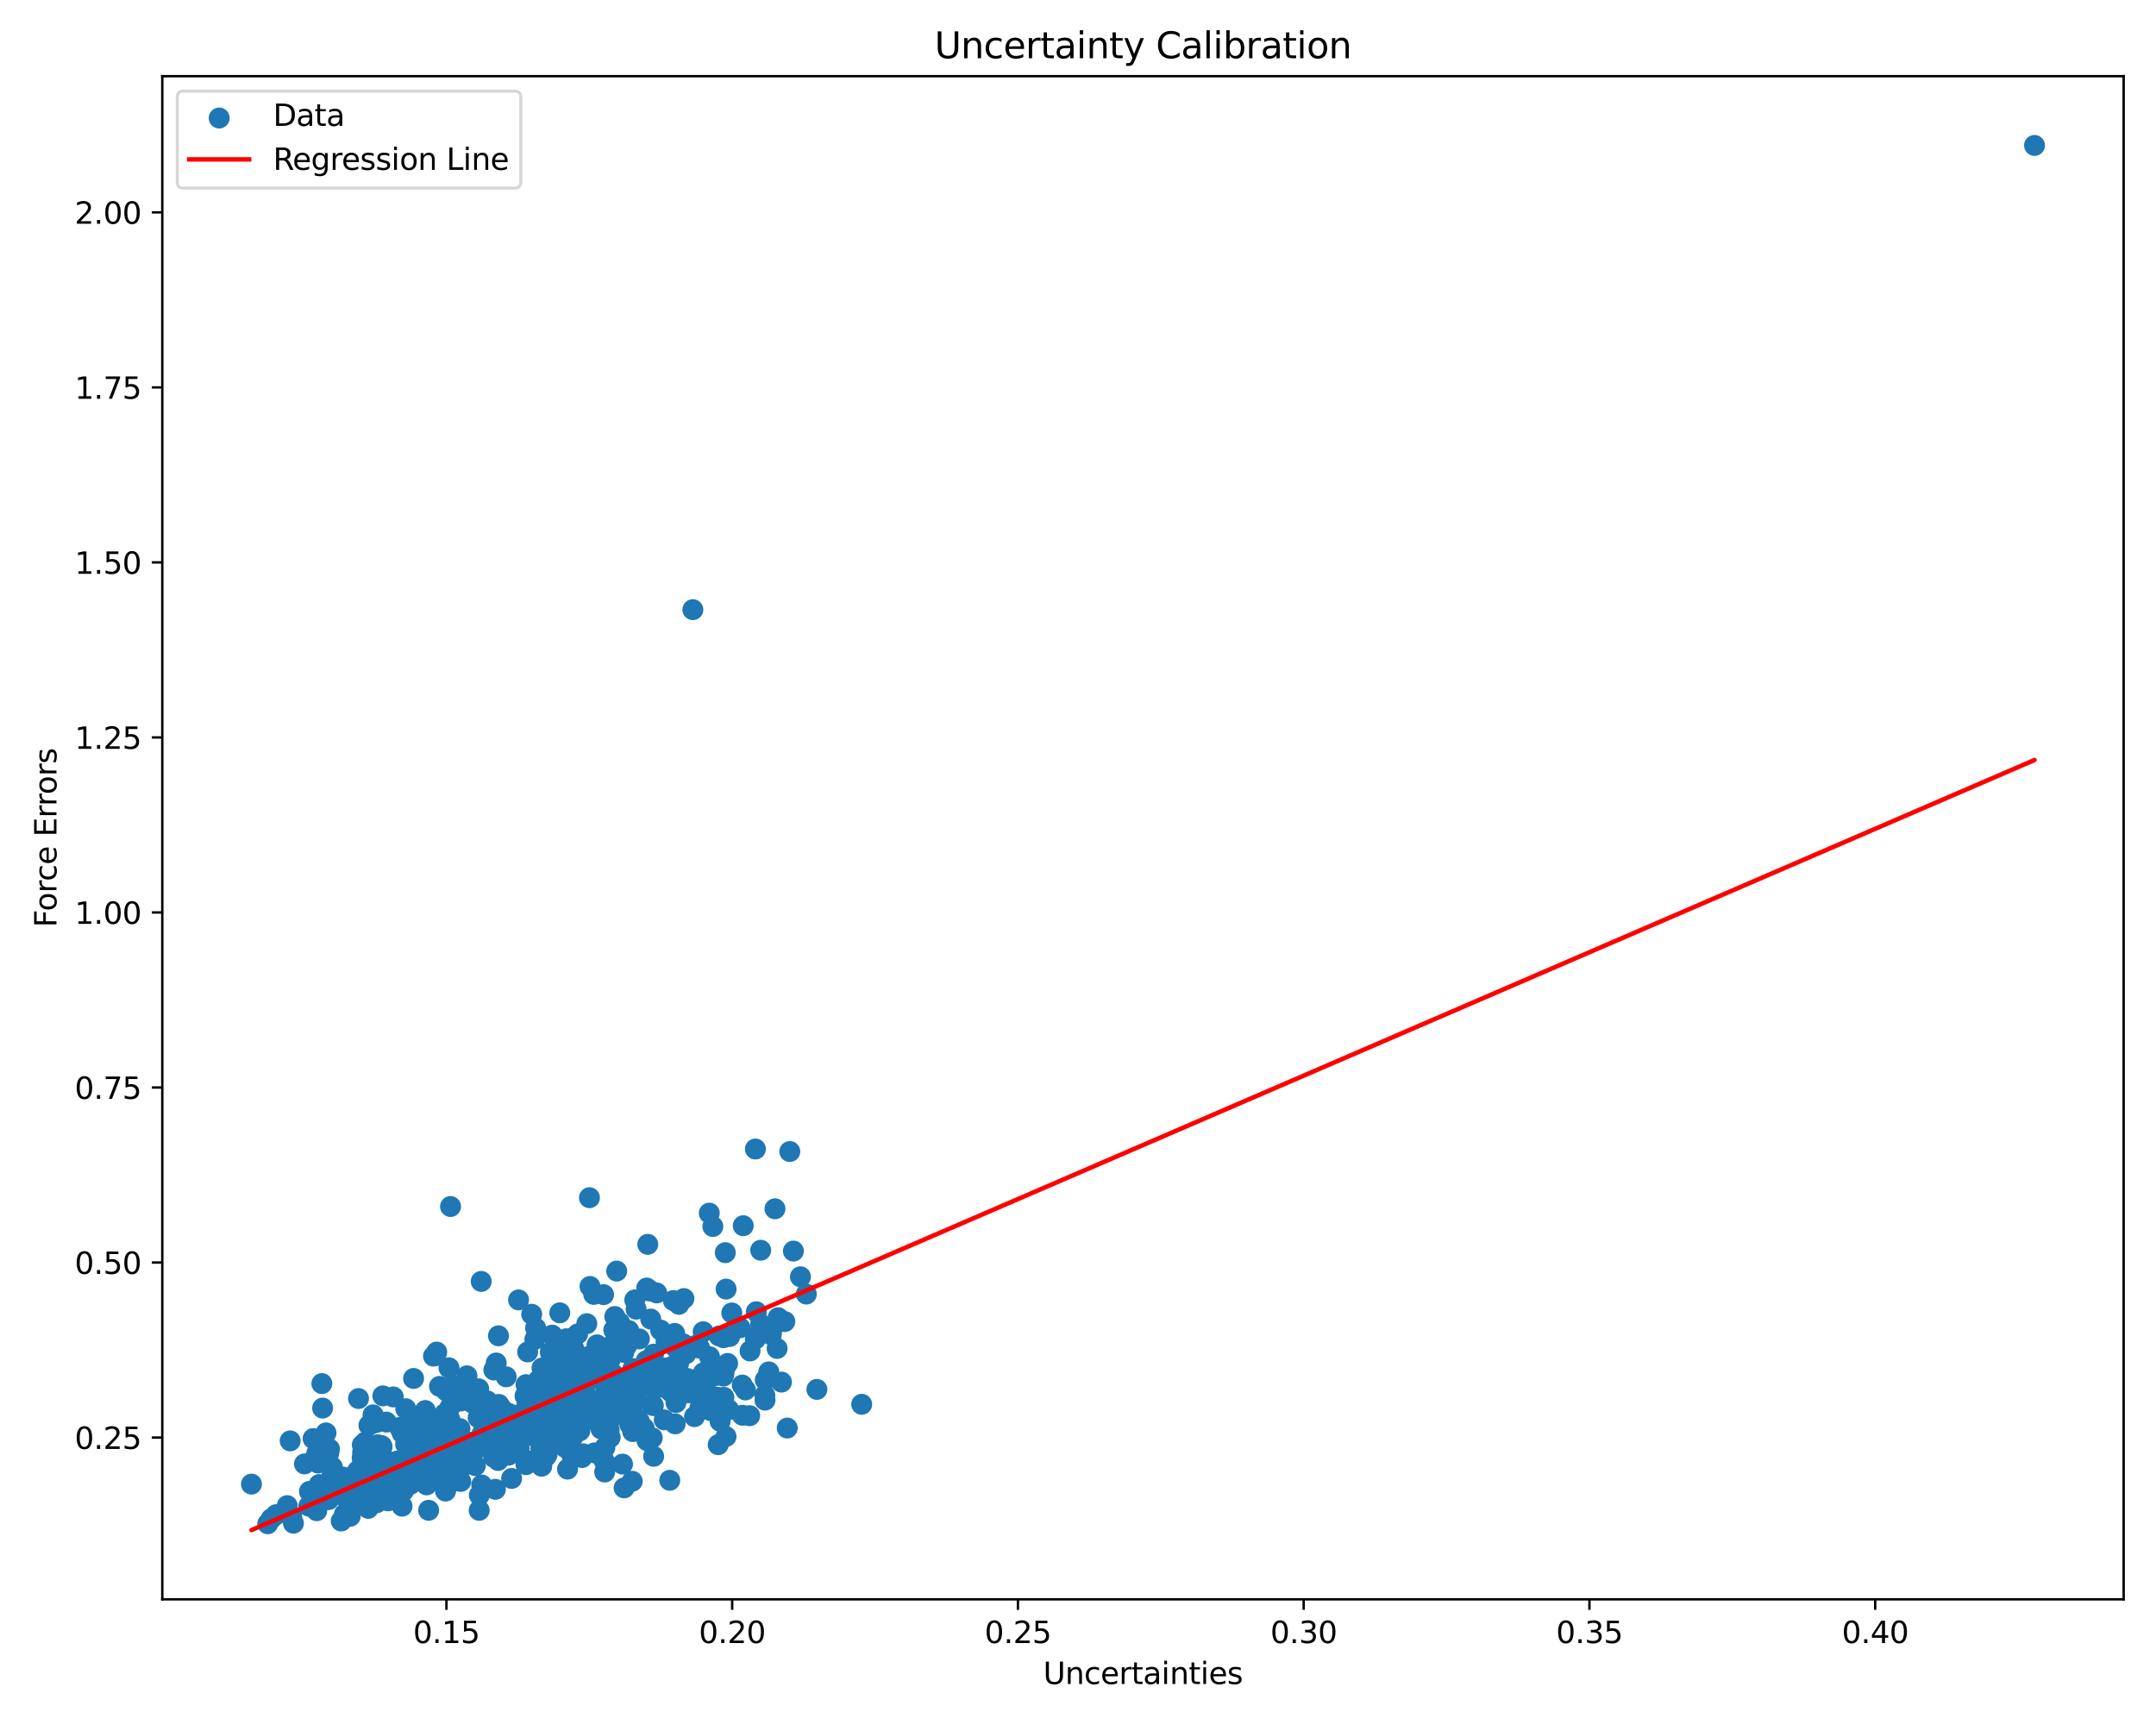 <?xml version="1.0" encoding="utf-8" standalone="no"?>
<!DOCTYPE svg PUBLIC "-//W3C//DTD SVG 1.1//EN"
  "http://www.w3.org/Graphics/SVG/1.1/DTD/svg11.dtd">
<svg xmlns:xlink="http://www.w3.org/1999/xlink" width="720pt" height="576pt" viewBox="0 0 720 576" xmlns="http://www.w3.org/2000/svg" version="1.1">
 <defs>
  <style type="text/css">*{stroke-linejoin: round; stroke-linecap: butt}</style>
 </defs>
 <g id="figure_1">
  <g id="patch_1">
   <path d="M 0 576 
L 720 576 
L 720 0 
L 0 0 
z
" style="fill: #ffffff"/>
  </g>
  <g id="axes_1">
   <g id="patch_2">
    <path d="M 54.2 534.04 
L 709.2 534.04 
L 709.2 25.44 
L 54.2 25.44 
z
" style="fill: #ffffff"/>
   </g>
   <g id="PathCollection_1">
    <defs>
     <path id="m9c75d14f46" d="M 0 3 
C 0.796 3 1.559 2.684 2.121 2.121 
C 2.684 1.559 3 0.796 3 0 
C 3 -0.796 2.684 -1.559 2.121 -2.121 
C 1.559 -2.684 0.796 -3 0 -3 
C -0.796 -3 -1.559 -2.684 -2.121 -2.121 
C -2.684 -1.559 -3 -0.796 -3 0 
C -3 0.796 -2.684 1.559 -2.121 2.121 
C -1.559 2.684 -0.796 3 0 3 
z
" style="stroke: #1f77b4"/>
    </defs>
    <g clip-path="url(#pf11350d3ad)">
     <use xlink:href="#m9c75d14f46" x="133.228" y="488.476" style="fill: #1f77b4; stroke: #1f77b4"/>
     <use xlink:href="#m9c75d14f46" x="131.343" y="466.457" style="fill: #1f77b4; stroke: #1f77b4"/>
     <use xlink:href="#m9c75d14f46" x="197.292" y="470.949" style="fill: #1f77b4; stroke: #1f77b4"/>
     <use xlink:href="#m9c75d14f46" x="167.408" y="482.532" style="fill: #1f77b4; stroke: #1f77b4"/>
     <use xlink:href="#m9c75d14f46" x="262.096" y="441.281" style="fill: #1f77b4; stroke: #1f77b4"/>
     <use xlink:href="#m9c75d14f46" x="241.628" y="446.686" style="fill: #1f77b4; stroke: #1f77b4"/>
     <use xlink:href="#m9c75d14f46" x="190.463" y="473.712" style="fill: #1f77b4; stroke: #1f77b4"/>
     <use xlink:href="#m9c75d14f46" x="221.821" y="474.108" style="fill: #1f77b4; stroke: #1f77b4"/>
     <use xlink:href="#m9c75d14f46" x="168.991" y="478.436" style="fill: #1f77b4; stroke: #1f77b4"/>
     <use xlink:href="#m9c75d14f46" x="169.994" y="471.985" style="fill: #1f77b4; stroke: #1f77b4"/>
     <use xlink:href="#m9c75d14f46" x="183.309" y="473.104" style="fill: #1f77b4; stroke: #1f77b4"/>
     <use xlink:href="#m9c75d14f46" x="194.613" y="474.985" style="fill: #1f77b4; stroke: #1f77b4"/>
     <use xlink:href="#m9c75d14f46" x="178.453" y="470.454" style="fill: #1f77b4; stroke: #1f77b4"/>
     <use xlink:href="#m9c75d14f46" x="160.862" y="495.845" style="fill: #1f77b4; stroke: #1f77b4"/>
     <use xlink:href="#m9c75d14f46" x="134.567" y="477.375" style="fill: #1f77b4; stroke: #1f77b4"/>
     <use xlink:href="#m9c75d14f46" x="135.383" y="495.318" style="fill: #1f77b4; stroke: #1f77b4"/>
     <use xlink:href="#m9c75d14f46" x="144.517" y="477.538" style="fill: #1f77b4; stroke: #1f77b4"/>
     <use xlink:href="#m9c75d14f46" x="127.868" y="490.146" style="fill: #1f77b4; stroke: #1f77b4"/>
     <use xlink:href="#m9c75d14f46" x="200.714" y="477.135" style="fill: #1f77b4; stroke: #1f77b4"/>
     <use xlink:href="#m9c75d14f46" x="202.486" y="489.526" style="fill: #1f77b4; stroke: #1f77b4"/>
     <use xlink:href="#m9c75d14f46" x="92.225" y="505.765" style="fill: #1f77b4; stroke: #1f77b4"/>
     <use xlink:href="#m9c75d14f46" x="118.314" y="500.742" style="fill: #1f77b4; stroke: #1f77b4"/>
     <use xlink:href="#m9c75d14f46" x="170.904" y="479.868" style="fill: #1f77b4; stroke: #1f77b4"/>
     <use xlink:href="#m9c75d14f46" x="240.477" y="474.598" style="fill: #1f77b4; stroke: #1f77b4"/>
     <use xlink:href="#m9c75d14f46" x="157.198" y="481.775" style="fill: #1f77b4; stroke: #1f77b4"/>
     <use xlink:href="#m9c75d14f46" x="153.239" y="478.954" style="fill: #1f77b4; stroke: #1f77b4"/>
     <use xlink:href="#m9c75d14f46" x="231.088" y="462.41" style="fill: #1f77b4; stroke: #1f77b4"/>
     <use xlink:href="#m9c75d14f46" x="142.03" y="470.994" style="fill: #1f77b4; stroke: #1f77b4"/>
     <use xlink:href="#m9c75d14f46" x="196.461" y="453.141" style="fill: #1f77b4; stroke: #1f77b4"/>
     <use xlink:href="#m9c75d14f46" x="197.825" y="455.693" style="fill: #1f77b4; stroke: #1f77b4"/>
     <use xlink:href="#m9c75d14f46" x="186.608" y="463.154" style="fill: #1f77b4; stroke: #1f77b4"/>
     <use xlink:href="#m9c75d14f46" x="219.965" y="456.88" style="fill: #1f77b4; stroke: #1f77b4"/>
     <use xlink:href="#m9c75d14f46" x="225.469" y="475.443" style="fill: #1f77b4; stroke: #1f77b4"/>
     <use xlink:href="#m9c75d14f46" x="137.74" y="493.144" style="fill: #1f77b4; stroke: #1f77b4"/>
     <use xlink:href="#m9c75d14f46" x="179.188" y="474.093" style="fill: #1f77b4; stroke: #1f77b4"/>
     <use xlink:href="#m9c75d14f46" x="108.628" y="500.799" style="fill: #1f77b4; stroke: #1f77b4"/>
     <use xlink:href="#m9c75d14f46" x="208.435" y="496.823" style="fill: #1f77b4; stroke: #1f77b4"/>
     <use xlink:href="#m9c75d14f46" x="226.928" y="462.442" style="fill: #1f77b4; stroke: #1f77b4"/>
     <use xlink:href="#m9c75d14f46" x="128.453" y="497.134" style="fill: #1f77b4; stroke: #1f77b4"/>
     <use xlink:href="#m9c75d14f46" x="250.358" y="472.719" style="fill: #1f77b4; stroke: #1f77b4"/>
     <use xlink:href="#m9c75d14f46" x="188.711" y="468.68" style="fill: #1f77b4; stroke: #1f77b4"/>
     <use xlink:href="#m9c75d14f46" x="122.441" y="498.086" style="fill: #1f77b4; stroke: #1f77b4"/>
     <use xlink:href="#m9c75d14f46" x="184.85" y="478.723" style="fill: #1f77b4; stroke: #1f77b4"/>
     <use xlink:href="#m9c75d14f46" x="209.807" y="468.585" style="fill: #1f77b4; stroke: #1f77b4"/>
     <use xlink:href="#m9c75d14f46" x="126.221" y="483.865" style="fill: #1f77b4; stroke: #1f77b4"/>
     <use xlink:href="#m9c75d14f46" x="155.556" y="489.049" style="fill: #1f77b4; stroke: #1f77b4"/>
     <use xlink:href="#m9c75d14f46" x="110.869" y="492.712" style="fill: #1f77b4; stroke: #1f77b4"/>
     <use xlink:href="#m9c75d14f46" x="193.622" y="477.792" style="fill: #1f77b4; stroke: #1f77b4"/>
     <use xlink:href="#m9c75d14f46" x="144.499" y="478.635" style="fill: #1f77b4; stroke: #1f77b4"/>
     <use xlink:href="#m9c75d14f46" x="199.899" y="455.721" style="fill: #1f77b4; stroke: #1f77b4"/>
     <use xlink:href="#m9c75d14f46" x="186.937" y="438.371" style="fill: #1f77b4; stroke: #1f77b4"/>
     <use xlink:href="#m9c75d14f46" x="255.563" y="460.763" style="fill: #1f77b4; stroke: #1f77b4"/>
     <use xlink:href="#m9c75d14f46" x="171.877" y="484.987" style="fill: #1f77b4; stroke: #1f77b4"/>
     <use xlink:href="#m9c75d14f46" x="215.146" y="476.934" style="fill: #1f77b4; stroke: #1f77b4"/>
     <use xlink:href="#m9c75d14f46" x="184.182" y="477.31" style="fill: #1f77b4; stroke: #1f77b4"/>
     <use xlink:href="#m9c75d14f46" x="164.595" y="474.432" style="fill: #1f77b4; stroke: #1f77b4"/>
     <use xlink:href="#m9c75d14f46" x="212.373" y="473.403" style="fill: #1f77b4; stroke: #1f77b4"/>
     <use xlink:href="#m9c75d14f46" x="203.763" y="454.045" style="fill: #1f77b4; stroke: #1f77b4"/>
     <use xlink:href="#m9c75d14f46" x="107.481" y="461.995" style="fill: #1f77b4; stroke: #1f77b4"/>
     <use xlink:href="#m9c75d14f46" x="183.65" y="479.525" style="fill: #1f77b4; stroke: #1f77b4"/>
     <use xlink:href="#m9c75d14f46" x="145.846" y="451.47" style="fill: #1f77b4; stroke: #1f77b4"/>
     <use xlink:href="#m9c75d14f46" x="202.912" y="461.167" style="fill: #1f77b4; stroke: #1f77b4"/>
     <use xlink:href="#m9c75d14f46" x="157.802" y="468.526" style="fill: #1f77b4; stroke: #1f77b4"/>
     <use xlink:href="#m9c75d14f46" x="152.82" y="478.949" style="fill: #1f77b4; stroke: #1f77b4"/>
     <use xlink:href="#m9c75d14f46" x="141.553" y="472.435" style="fill: #1f77b4; stroke: #1f77b4"/>
     <use xlink:href="#m9c75d14f46" x="105.256" y="499.161" style="fill: #1f77b4; stroke: #1f77b4"/>
     <use xlink:href="#m9c75d14f46" x="224.022" y="464.748" style="fill: #1f77b4; stroke: #1f77b4"/>
     <use xlink:href="#m9c75d14f46" x="259.52" y="450.265" style="fill: #1f77b4; stroke: #1f77b4"/>
     <use xlink:href="#m9c75d14f46" x="139.897" y="476.348" style="fill: #1f77b4; stroke: #1f77b4"/>
     <use xlink:href="#m9c75d14f46" x="105.775" y="504.445" style="fill: #1f77b4; stroke: #1f77b4"/>
     <use xlink:href="#m9c75d14f46" x="114.188" y="497.523" style="fill: #1f77b4; stroke: #1f77b4"/>
     <use xlink:href="#m9c75d14f46" x="239.851" y="482.392" style="fill: #1f77b4; stroke: #1f77b4"/>
     <use xlink:href="#m9c75d14f46" x="127.849" y="466.103" style="fill: #1f77b4; stroke: #1f77b4"/>
     <use xlink:href="#m9c75d14f46" x="212.544" y="462.661" style="fill: #1f77b4; stroke: #1f77b4"/>
     <use xlink:href="#m9c75d14f46" x="209.962" y="444.282" style="fill: #1f77b4; stroke: #1f77b4"/>
     <use xlink:href="#m9c75d14f46" x="186.931" y="465.255" style="fill: #1f77b4; stroke: #1f77b4"/>
     <use xlink:href="#m9c75d14f46" x="179.584" y="469.657" style="fill: #1f77b4; stroke: #1f77b4"/>
     <use xlink:href="#m9c75d14f46" x="142.677" y="479.26" style="fill: #1f77b4; stroke: #1f77b4"/>
     <use xlink:href="#m9c75d14f46" x="201.557" y="432.298" style="fill: #1f77b4; stroke: #1f77b4"/>
     <use xlink:href="#m9c75d14f46" x="180.992" y="456.8" style="fill: #1f77b4; stroke: #1f77b4"/>
     <use xlink:href="#m9c75d14f46" x="164.914" y="457.462" style="fill: #1f77b4; stroke: #1f77b4"/>
     <use xlink:href="#m9c75d14f46" x="162.321" y="480.477" style="fill: #1f77b4; stroke: #1f77b4"/>
     <use xlink:href="#m9c75d14f46" x="150.461" y="402.873" style="fill: #1f77b4; stroke: #1f77b4"/>
     <use xlink:href="#m9c75d14f46" x="158.738" y="489.389" style="fill: #1f77b4; stroke: #1f77b4"/>
     <use xlink:href="#m9c75d14f46" x="133.422" y="476.654" style="fill: #1f77b4; stroke: #1f77b4"/>
     <use xlink:href="#m9c75d14f46" x="136.412" y="494.591" style="fill: #1f77b4; stroke: #1f77b4"/>
     <use xlink:href="#m9c75d14f46" x="195.782" y="459.482" style="fill: #1f77b4; stroke: #1f77b4"/>
     <use xlink:href="#m9c75d14f46" x="162.104" y="482.474" style="fill: #1f77b4; stroke: #1f77b4"/>
     <use xlink:href="#m9c75d14f46" x="130.992" y="493.462" style="fill: #1f77b4; stroke: #1f77b4"/>
     <use xlink:href="#m9c75d14f46" x="169.039" y="459.74" style="fill: #1f77b4; stroke: #1f77b4"/>
     <use xlink:href="#m9c75d14f46" x="256.724" y="458.088" style="fill: #1f77b4; stroke: #1f77b4"/>
     <use xlink:href="#m9c75d14f46" x="242.989" y="455.269" style="fill: #1f77b4; stroke: #1f77b4"/>
     <use xlink:href="#m9c75d14f46" x="259.855" y="439.989" style="fill: #1f77b4; stroke: #1f77b4"/>
     <use xlink:href="#m9c75d14f46" x="196.494" y="472.425" style="fill: #1f77b4; stroke: #1f77b4"/>
     <use xlink:href="#m9c75d14f46" x="186.627" y="476.064" style="fill: #1f77b4; stroke: #1f77b4"/>
     <use xlink:href="#m9c75d14f46" x="229.079" y="452.052" style="fill: #1f77b4; stroke: #1f77b4"/>
     <use xlink:href="#m9c75d14f46" x="167.496" y="470.238" style="fill: #1f77b4; stroke: #1f77b4"/>
     <use xlink:href="#m9c75d14f46" x="177.739" y="473.161" style="fill: #1f77b4; stroke: #1f77b4"/>
     <use xlink:href="#m9c75d14f46" x="201.694" y="487.664" style="fill: #1f77b4; stroke: #1f77b4"/>
     <use xlink:href="#m9c75d14f46" x="252.262" y="447.157" style="fill: #1f77b4; stroke: #1f77b4"/>
     <use xlink:href="#m9c75d14f46" x="160.028" y="504.322" style="fill: #1f77b4; stroke: #1f77b4"/>
     <use xlink:href="#m9c75d14f46" x="194.117" y="471.394" style="fill: #1f77b4; stroke: #1f77b4"/>
     <use xlink:href="#m9c75d14f46" x="223.608" y="462.052" style="fill: #1f77b4; stroke: #1f77b4"/>
     <use xlink:href="#m9c75d14f46" x="122.961" y="503.658" style="fill: #1f77b4; stroke: #1f77b4"/>
     <use xlink:href="#m9c75d14f46" x="125.58" y="475.029" style="fill: #1f77b4; stroke: #1f77b4"/>
     <use xlink:href="#m9c75d14f46" x="109.768" y="500.732" style="fill: #1f77b4; stroke: #1f77b4"/>
     <use xlink:href="#m9c75d14f46" x="180.684" y="486.209" style="fill: #1f77b4; stroke: #1f77b4"/>
     <use xlink:href="#m9c75d14f46" x="105.74" y="498.977" style="fill: #1f77b4; stroke: #1f77b4"/>
     <use xlink:href="#m9c75d14f46" x="118.608" y="494.779" style="fill: #1f77b4; stroke: #1f77b4"/>
     <use xlink:href="#m9c75d14f46" x="143.337" y="489.245" style="fill: #1f77b4; stroke: #1f77b4"/>
     <use xlink:href="#m9c75d14f46" x="162.729" y="467.778" style="fill: #1f77b4; stroke: #1f77b4"/>
     <use xlink:href="#m9c75d14f46" x="129.014" y="474.854" style="fill: #1f77b4; stroke: #1f77b4"/>
     <use xlink:href="#m9c75d14f46" x="217.346" y="431.097" style="fill: #1f77b4; stroke: #1f77b4"/>
     <use xlink:href="#m9c75d14f46" x="254.038" y="417.47" style="fill: #1f77b4; stroke: #1f77b4"/>
     <use xlink:href="#m9c75d14f46" x="205.322" y="439.594" style="fill: #1f77b4; stroke: #1f77b4"/>
     <use xlink:href="#m9c75d14f46" x="121.376" y="498.683" style="fill: #1f77b4; stroke: #1f77b4"/>
     <use xlink:href="#m9c75d14f46" x="125.825" y="497.232" style="fill: #1f77b4; stroke: #1f77b4"/>
     <use xlink:href="#m9c75d14f46" x="173.394" y="483.659" style="fill: #1f77b4; stroke: #1f77b4"/>
     <use xlink:href="#m9c75d14f46" x="126.448" y="490.692" style="fill: #1f77b4; stroke: #1f77b4"/>
     <use xlink:href="#m9c75d14f46" x="236.929" y="453.014" style="fill: #1f77b4; stroke: #1f77b4"/>
     <use xlink:href="#m9c75d14f46" x="247.135" y="443.36" style="fill: #1f77b4; stroke: #1f77b4"/>
     <use xlink:href="#m9c75d14f46" x="140.418" y="489.353" style="fill: #1f77b4; stroke: #1f77b4"/>
     <use xlink:href="#m9c75d14f46" x="120.562" y="495.158" style="fill: #1f77b4; stroke: #1f77b4"/>
     <use xlink:href="#m9c75d14f46" x="141.655" y="493.853" style="fill: #1f77b4; stroke: #1f77b4"/>
     <use xlink:href="#m9c75d14f46" x="191.187" y="480.013" style="fill: #1f77b4; stroke: #1f77b4"/>
     <use xlink:href="#m9c75d14f46" x="163.231" y="475.296" style="fill: #1f77b4; stroke: #1f77b4"/>
     <use xlink:href="#m9c75d14f46" x="103.336" y="498.001" style="fill: #1f77b4; stroke: #1f77b4"/>
     <use xlink:href="#m9c75d14f46" x="176.954" y="464.783" style="fill: #1f77b4; stroke: #1f77b4"/>
     <use xlink:href="#m9c75d14f46" x="191.151" y="446.796" style="fill: #1f77b4; stroke: #1f77b4"/>
     <use xlink:href="#m9c75d14f46" x="269.28" y="432.105" style="fill: #1f77b4; stroke: #1f77b4"/>
     <use xlink:href="#m9c75d14f46" x="228.193" y="448.73" style="fill: #1f77b4; stroke: #1f77b4"/>
     <use xlink:href="#m9c75d14f46" x="195.969" y="441.996" style="fill: #1f77b4; stroke: #1f77b4"/>
     <use xlink:href="#m9c75d14f46" x="233.431" y="463.798" style="fill: #1f77b4; stroke: #1f77b4"/>
     <use xlink:href="#m9c75d14f46" x="153.603" y="477.026" style="fill: #1f77b4; stroke: #1f77b4"/>
     <use xlink:href="#m9c75d14f46" x="153.863" y="494.657" style="fill: #1f77b4; stroke: #1f77b4"/>
     <use xlink:href="#m9c75d14f46" x="118.348" y="492.479" style="fill: #1f77b4; stroke: #1f77b4"/>
     <use xlink:href="#m9c75d14f46" x="173.174" y="434.053" style="fill: #1f77b4; stroke: #1f77b4"/>
     <use xlink:href="#m9c75d14f46" x="220.611" y="444.139" style="fill: #1f77b4; stroke: #1f77b4"/>
     <use xlink:href="#m9c75d14f46" x="252.578" y="438.012" style="fill: #1f77b4; stroke: #1f77b4"/>
     <use xlink:href="#m9c75d14f46" x="152.706" y="479.242" style="fill: #1f77b4; stroke: #1f77b4"/>
     <use xlink:href="#m9c75d14f46" x="119.459" y="492.3" style="fill: #1f77b4; stroke: #1f77b4"/>
     <use xlink:href="#m9c75d14f46" x="163.12" y="482.416" style="fill: #1f77b4; stroke: #1f77b4"/>
     <use xlink:href="#m9c75d14f46" x="197.309" y="473" style="fill: #1f77b4; stroke: #1f77b4"/>
     <use xlink:href="#m9c75d14f46" x="136.857" y="477.671" style="fill: #1f77b4; stroke: #1f77b4"/>
     <use xlink:href="#m9c75d14f46" x="189.087" y="447.032" style="fill: #1f77b4; stroke: #1f77b4"/>
     <use xlink:href="#m9c75d14f46" x="194.82" y="485.458" style="fill: #1f77b4; stroke: #1f77b4"/>
     <use xlink:href="#m9c75d14f46" x="202.713" y="463.382" style="fill: #1f77b4; stroke: #1f77b4"/>
     <use xlink:href="#m9c75d14f46" x="202.287" y="464.127" style="fill: #1f77b4; stroke: #1f77b4"/>
     <use xlink:href="#m9c75d14f46" x="244.384" y="438.411" style="fill: #1f77b4; stroke: #1f77b4"/>
     <use xlink:href="#m9c75d14f46" x="155.948" y="459.404" style="fill: #1f77b4; stroke: #1f77b4"/>
     <use xlink:href="#m9c75d14f46" x="205.489" y="468.892" style="fill: #1f77b4; stroke: #1f77b4"/>
     <use xlink:href="#m9c75d14f46" x="203.424" y="477.458" style="fill: #1f77b4; stroke: #1f77b4"/>
     <use xlink:href="#m9c75d14f46" x="225.637" y="450.026" style="fill: #1f77b4; stroke: #1f77b4"/>
     <use xlink:href="#m9c75d14f46" x="218.191" y="469.356" style="fill: #1f77b4; stroke: #1f77b4"/>
     <use xlink:href="#m9c75d14f46" x="104.808" y="487.533" style="fill: #1f77b4; stroke: #1f77b4"/>
     <use xlink:href="#m9c75d14f46" x="121.097" y="484.922" style="fill: #1f77b4; stroke: #1f77b4"/>
     <use xlink:href="#m9c75d14f46" x="247.941" y="472.577" style="fill: #1f77b4; stroke: #1f77b4"/>
     <use xlink:href="#m9c75d14f46" x="237.22" y="470.988" style="fill: #1f77b4; stroke: #1f77b4"/>
     <use xlink:href="#m9c75d14f46" x="122.321" y="496.89" style="fill: #1f77b4; stroke: #1f77b4"/>
     <use xlink:href="#m9c75d14f46" x="214.315" y="460.751" style="fill: #1f77b4; stroke: #1f77b4"/>
     <use xlink:href="#m9c75d14f46" x="213.474" y="474.471" style="fill: #1f77b4; stroke: #1f77b4"/>
     <use xlink:href="#m9c75d14f46" x="201.936" y="491.527" style="fill: #1f77b4; stroke: #1f77b4"/>
     <use xlink:href="#m9c75d14f46" x="209.257" y="449.404" style="fill: #1f77b4; stroke: #1f77b4"/>
     <use xlink:href="#m9c75d14f46" x="197.023" y="467.394" style="fill: #1f77b4; stroke: #1f77b4"/>
     <use xlink:href="#m9c75d14f46" x="228.925" y="461.368" style="fill: #1f77b4; stroke: #1f77b4"/>
     <use xlink:href="#m9c75d14f46" x="211.088" y="470.903" style="fill: #1f77b4; stroke: #1f77b4"/>
     <use xlink:href="#m9c75d14f46" x="152.362" y="478.569" style="fill: #1f77b4; stroke: #1f77b4"/>
     <use xlink:href="#m9c75d14f46" x="123.86" y="486.489" style="fill: #1f77b4; stroke: #1f77b4"/>
     <use xlink:href="#m9c75d14f46" x="119.382" y="491.458" style="fill: #1f77b4; stroke: #1f77b4"/>
     <use xlink:href="#m9c75d14f46" x="210.317" y="475.638" style="fill: #1f77b4; stroke: #1f77b4"/>
     <use xlink:href="#m9c75d14f46" x="164.692" y="476.806" style="fill: #1f77b4; stroke: #1f77b4"/>
     <use xlink:href="#m9c75d14f46" x="222.52" y="463.611" style="fill: #1f77b4; stroke: #1f77b4"/>
     <use xlink:href="#m9c75d14f46" x="140.826" y="488.438" style="fill: #1f77b4; stroke: #1f77b4"/>
     <use xlink:href="#m9c75d14f46" x="201.712" y="470.253" style="fill: #1f77b4; stroke: #1f77b4"/>
     <use xlink:href="#m9c75d14f46" x="202.427" y="452.888" style="fill: #1f77b4; stroke: #1f77b4"/>
     <use xlink:href="#m9c75d14f46" x="116.266" y="497.552" style="fill: #1f77b4; stroke: #1f77b4"/>
     <use xlink:href="#m9c75d14f46" x="202.155" y="470.089" style="fill: #1f77b4; stroke: #1f77b4"/>
     <use xlink:href="#m9c75d14f46" x="110.679" y="493.613" style="fill: #1f77b4; stroke: #1f77b4"/>
     <use xlink:href="#m9c75d14f46" x="138.119" y="460.284" style="fill: #1f77b4; stroke: #1f77b4"/>
     <use xlink:href="#m9c75d14f46" x="236.163" y="460.21" style="fill: #1f77b4; stroke: #1f77b4"/>
     <use xlink:href="#m9c75d14f46" x="155.565" y="465.776" style="fill: #1f77b4; stroke: #1f77b4"/>
     <use xlink:href="#m9c75d14f46" x="179.807" y="474.53" style="fill: #1f77b4; stroke: #1f77b4"/>
     <use xlink:href="#m9c75d14f46" x="117.23" y="496.639" style="fill: #1f77b4; stroke: #1f77b4"/>
     <use xlink:href="#m9c75d14f46" x="106.204" y="488.53" style="fill: #1f77b4; stroke: #1f77b4"/>
     <use xlink:href="#m9c75d14f46" x="120.943" y="486.836" style="fill: #1f77b4; stroke: #1f77b4"/>
     <use xlink:href="#m9c75d14f46" x="230.12" y="449.575" style="fill: #1f77b4; stroke: #1f77b4"/>
     <use xlink:href="#m9c75d14f46" x="160.643" y="482.762" style="fill: #1f77b4; stroke: #1f77b4"/>
     <use xlink:href="#m9c75d14f46" x="219.302" y="431.726" style="fill: #1f77b4; stroke: #1f77b4"/>
     <use xlink:href="#m9c75d14f46" x="191.055" y="486.145" style="fill: #1f77b4; stroke: #1f77b4"/>
     <use xlink:href="#m9c75d14f46" x="206.824" y="461.261" style="fill: #1f77b4; stroke: #1f77b4"/>
     <use xlink:href="#m9c75d14f46" x="202.467" y="453.698" style="fill: #1f77b4; stroke: #1f77b4"/>
     <use xlink:href="#m9c75d14f46" x="132.676" y="487.852" style="fill: #1f77b4; stroke: #1f77b4"/>
     <use xlink:href="#m9c75d14f46" x="177.557" y="438.845" style="fill: #1f77b4; stroke: #1f77b4"/>
     <use xlink:href="#m9c75d14f46" x="247.871" y="462.488" style="fill: #1f77b4; stroke: #1f77b4"/>
     <use xlink:href="#m9c75d14f46" x="242.368" y="456.05" style="fill: #1f77b4; stroke: #1f77b4"/>
     <use xlink:href="#m9c75d14f46" x="170.725" y="482.104" style="fill: #1f77b4; stroke: #1f77b4"/>
     <use xlink:href="#m9c75d14f46" x="176.937" y="472.837" style="fill: #1f77b4; stroke: #1f77b4"/>
     <use xlink:href="#m9c75d14f46" x="159.097" y="483.779" style="fill: #1f77b4; stroke: #1f77b4"/>
     <use xlink:href="#m9c75d14f46" x="145.237" y="478.925" style="fill: #1f77b4; stroke: #1f77b4"/>
     <use xlink:href="#m9c75d14f46" x="172.678" y="474.721" style="fill: #1f77b4; stroke: #1f77b4"/>
     <use xlink:href="#m9c75d14f46" x="124.58" y="472.446" style="fill: #1f77b4; stroke: #1f77b4"/>
     <use xlink:href="#m9c75d14f46" x="120.987" y="482.489" style="fill: #1f77b4; stroke: #1f77b4"/>
     <use xlink:href="#m9c75d14f46" x="191.935" y="476.555" style="fill: #1f77b4; stroke: #1f77b4"/>
     <use xlink:href="#m9c75d14f46" x="176.008" y="469.011" style="fill: #1f77b4; stroke: #1f77b4"/>
     <use xlink:href="#m9c75d14f46" x="108.87" y="478.466" style="fill: #1f77b4; stroke: #1f77b4"/>
     <use xlink:href="#m9c75d14f46" x="141.843" y="475.662" style="fill: #1f77b4; stroke: #1f77b4"/>
     <use xlink:href="#m9c75d14f46" x="119.046" y="493.235" style="fill: #1f77b4; stroke: #1f77b4"/>
     <use xlink:href="#m9c75d14f46" x="154.783" y="485.099" style="fill: #1f77b4; stroke: #1f77b4"/>
     <use xlink:href="#m9c75d14f46" x="176.856" y="465.751" style="fill: #1f77b4; stroke: #1f77b4"/>
     <use xlink:href="#m9c75d14f46" x="105.731" y="487.737" style="fill: #1f77b4; stroke: #1f77b4"/>
     <use xlink:href="#m9c75d14f46" x="160.165" y="471.893" style="fill: #1f77b4; stroke: #1f77b4"/>
     <use xlink:href="#m9c75d14f46" x="152.367" y="483.559" style="fill: #1f77b4; stroke: #1f77b4"/>
     <use xlink:href="#m9c75d14f46" x="209.099" y="463.478" style="fill: #1f77b4; stroke: #1f77b4"/>
     <use xlink:href="#m9c75d14f46" x="151.935" y="484.305" style="fill: #1f77b4; stroke: #1f77b4"/>
     <use xlink:href="#m9c75d14f46" x="149.766" y="485.743" style="fill: #1f77b4; stroke: #1f77b4"/>
     <use xlink:href="#m9c75d14f46" x="186.388" y="470.819" style="fill: #1f77b4; stroke: #1f77b4"/>
     <use xlink:href="#m9c75d14f46" x="165.715" y="455.124" style="fill: #1f77b4; stroke: #1f77b4"/>
     <use xlink:href="#m9c75d14f46" x="146.726" y="473.99" style="fill: #1f77b4; stroke: #1f77b4"/>
     <use xlink:href="#m9c75d14f46" x="243.671" y="446.275" style="fill: #1f77b4; stroke: #1f77b4"/>
     <use xlink:href="#m9c75d14f46" x="138.305" y="484.055" style="fill: #1f77b4; stroke: #1f77b4"/>
     <use xlink:href="#m9c75d14f46" x="126.126" y="482.418" style="fill: #1f77b4; stroke: #1f77b4"/>
     <use xlink:href="#m9c75d14f46" x="233.065" y="448.9" style="fill: #1f77b4; stroke: #1f77b4"/>
     <use xlink:href="#m9c75d14f46" x="203.778" y="458.07" style="fill: #1f77b4; stroke: #1f77b4"/>
     <use xlink:href="#m9c75d14f46" x="119.99" y="491.175" style="fill: #1f77b4; stroke: #1f77b4"/>
     <use xlink:href="#m9c75d14f46" x="185.368" y="458.343" style="fill: #1f77b4; stroke: #1f77b4"/>
     <use xlink:href="#m9c75d14f46" x="134.371" y="498.063" style="fill: #1f77b4; stroke: #1f77b4"/>
     <use xlink:href="#m9c75d14f46" x="141.947" y="482.057" style="fill: #1f77b4; stroke: #1f77b4"/>
     <use xlink:href="#m9c75d14f46" x="169.91" y="485.886" style="fill: #1f77b4; stroke: #1f77b4"/>
     <use xlink:href="#m9c75d14f46" x="162.983" y="469.659" style="fill: #1f77b4; stroke: #1f77b4"/>
     <use xlink:href="#m9c75d14f46" x="114.281" y="493.158" style="fill: #1f77b4; stroke: #1f77b4"/>
     <use xlink:href="#m9c75d14f46" x="137.181" y="495.569" style="fill: #1f77b4; stroke: #1f77b4"/>
     <use xlink:href="#m9c75d14f46" x="146.463" y="477.812" style="fill: #1f77b4; stroke: #1f77b4"/>
     <use xlink:href="#m9c75d14f46" x="153.925" y="467.816" style="fill: #1f77b4; stroke: #1f77b4"/>
     <use xlink:href="#m9c75d14f46" x="224.861" y="434.266" style="fill: #1f77b4; stroke: #1f77b4"/>
     <use xlink:href="#m9c75d14f46" x="198.28" y="432.214" style="fill: #1f77b4; stroke: #1f77b4"/>
     <use xlink:href="#m9c75d14f46" x="180.449" y="464.698" style="fill: #1f77b4; stroke: #1f77b4"/>
     <use xlink:href="#m9c75d14f46" x="89.407" y="508.8" style="fill: #1f77b4; stroke: #1f77b4"/>
     <use xlink:href="#m9c75d14f46" x="223.671" y="494.287" style="fill: #1f77b4; stroke: #1f77b4"/>
     <use xlink:href="#m9c75d14f46" x="242.461" y="479.679" style="fill: #1f77b4; stroke: #1f77b4"/>
     <use xlink:href="#m9c75d14f46" x="216.322" y="415.502" style="fill: #1f77b4; stroke: #1f77b4"/>
     <use xlink:href="#m9c75d14f46" x="122.073" y="501.366" style="fill: #1f77b4; stroke: #1f77b4"/>
     <use xlink:href="#m9c75d14f46" x="97.413" y="506.253" style="fill: #1f77b4; stroke: #1f77b4"/>
     <use xlink:href="#m9c75d14f46" x="188.42" y="457.497" style="fill: #1f77b4; stroke: #1f77b4"/>
     <use xlink:href="#m9c75d14f46" x="192.385" y="459.528" style="fill: #1f77b4; stroke: #1f77b4"/>
     <use xlink:href="#m9c75d14f46" x="242.218" y="418.284" style="fill: #1f77b4; stroke: #1f77b4"/>
     <use xlink:href="#m9c75d14f46" x="115.429" y="500.082" style="fill: #1f77b4; stroke: #1f77b4"/>
     <use xlink:href="#m9c75d14f46" x="197.541" y="456.058" style="fill: #1f77b4; stroke: #1f77b4"/>
     <use xlink:href="#m9c75d14f46" x="172.554" y="483.291" style="fill: #1f77b4; stroke: #1f77b4"/>
     <use xlink:href="#m9c75d14f46" x="208.573" y="463.514" style="fill: #1f77b4; stroke: #1f77b4"/>
     <use xlink:href="#m9c75d14f46" x="160.085" y="499.235" style="fill: #1f77b4; stroke: #1f77b4"/>
     <use xlink:href="#m9c75d14f46" x="194.904" y="468.1" style="fill: #1f77b4; stroke: #1f77b4"/>
     <use xlink:href="#m9c75d14f46" x="123.865" y="489.883" style="fill: #1f77b4; stroke: #1f77b4"/>
     <use xlink:href="#m9c75d14f46" x="209.405" y="468.315" style="fill: #1f77b4; stroke: #1f77b4"/>
     <use xlink:href="#m9c75d14f46" x="241.577" y="459.494" style="fill: #1f77b4; stroke: #1f77b4"/>
     <use xlink:href="#m9c75d14f46" x="209.018" y="468.288" style="fill: #1f77b4; stroke: #1f77b4"/>
     <use xlink:href="#m9c75d14f46" x="241.786" y="458.412" style="fill: #1f77b4; stroke: #1f77b4"/>
     <use xlink:href="#m9c75d14f46" x="107.735" y="470.176" style="fill: #1f77b4; stroke: #1f77b4"/>
     <use xlink:href="#m9c75d14f46" x="134.418" y="478.09" style="fill: #1f77b4; stroke: #1f77b4"/>
     <use xlink:href="#m9c75d14f46" x="125.29" y="487.43" style="fill: #1f77b4; stroke: #1f77b4"/>
     <use xlink:href="#m9c75d14f46" x="166.568" y="468.941" style="fill: #1f77b4; stroke: #1f77b4"/>
     <use xlink:href="#m9c75d14f46" x="180.867" y="489.48" style="fill: #1f77b4; stroke: #1f77b4"/>
     <use xlink:href="#m9c75d14f46" x="142.997" y="493.254" style="fill: #1f77b4; stroke: #1f77b4"/>
     <use xlink:href="#m9c75d14f46" x="243.378" y="470.727" style="fill: #1f77b4; stroke: #1f77b4"/>
     <use xlink:href="#m9c75d14f46" x="147.858" y="487.096" style="fill: #1f77b4; stroke: #1f77b4"/>
     <use xlink:href="#m9c75d14f46" x="122.285" y="497.108" style="fill: #1f77b4; stroke: #1f77b4"/>
     <use xlink:href="#m9c75d14f46" x="148.507" y="472.045" style="fill: #1f77b4; stroke: #1f77b4"/>
     <use xlink:href="#m9c75d14f46" x="123.197" y="475.945" style="fill: #1f77b4; stroke: #1f77b4"/>
     <use xlink:href="#m9c75d14f46" x="134.291" y="478.518" style="fill: #1f77b4; stroke: #1f77b4"/>
     <use xlink:href="#m9c75d14f46" x="136.913" y="477.483" style="fill: #1f77b4; stroke: #1f77b4"/>
     <use xlink:href="#m9c75d14f46" x="204.373" y="459.36" style="fill: #1f77b4; stroke: #1f77b4"/>
     <use xlink:href="#m9c75d14f46" x="106.567" y="495.713" style="fill: #1f77b4; stroke: #1f77b4"/>
     <use xlink:href="#m9c75d14f46" x="120.438" y="493.113" style="fill: #1f77b4; stroke: #1f77b4"/>
     <use xlink:href="#m9c75d14f46" x="180.954" y="482.443" style="fill: #1f77b4; stroke: #1f77b4"/>
     <use xlink:href="#m9c75d14f46" x="200.622" y="460.574" style="fill: #1f77b4; stroke: #1f77b4"/>
     <use xlink:href="#m9c75d14f46" x="233.747" y="470.061" style="fill: #1f77b4; stroke: #1f77b4"/>
     <use xlink:href="#m9c75d14f46" x="190.672" y="465.097" style="fill: #1f77b4; stroke: #1f77b4"/>
     <use xlink:href="#m9c75d14f46" x="226.72" y="435.528" style="fill: #1f77b4; stroke: #1f77b4"/>
     <use xlink:href="#m9c75d14f46" x="107.396" y="497.69" style="fill: #1f77b4; stroke: #1f77b4"/>
     <use xlink:href="#m9c75d14f46" x="211.299" y="478.023" style="fill: #1f77b4; stroke: #1f77b4"/>
     <use xlink:href="#m9c75d14f46" x="248.209" y="409.279" style="fill: #1f77b4; stroke: #1f77b4"/>
     <use xlink:href="#m9c75d14f46" x="252.268" y="383.668" style="fill: #1f77b4; stroke: #1f77b4"/>
     <use xlink:href="#m9c75d14f46" x="170.852" y="493.681" style="fill: #1f77b4; stroke: #1f77b4"/>
     <use xlink:href="#m9c75d14f46" x="115.776" y="494.895" style="fill: #1f77b4; stroke: #1f77b4"/>
     <use xlink:href="#m9c75d14f46" x="216.039" y="430.924" style="fill: #1f77b4; stroke: #1f77b4"/>
     <use xlink:href="#m9c75d14f46" x="199.387" y="449.069" style="fill: #1f77b4; stroke: #1f77b4"/>
     <use xlink:href="#m9c75d14f46" x="133.407" y="491.77" style="fill: #1f77b4; stroke: #1f77b4"/>
     <use xlink:href="#m9c75d14f46" x="195.922" y="470.984" style="fill: #1f77b4; stroke: #1f77b4"/>
     <use xlink:href="#m9c75d14f46" x="228.389" y="433.605" style="fill: #1f77b4; stroke: #1f77b4"/>
     <use xlink:href="#m9c75d14f46" x="191.611" y="452.971" style="fill: #1f77b4; stroke: #1f77b4"/>
     <use xlink:href="#m9c75d14f46" x="160.702" y="427.887" style="fill: #1f77b4; stroke: #1f77b4"/>
     <use xlink:href="#m9c75d14f46" x="242.481" y="430.443" style="fill: #1f77b4; stroke: #1f77b4"/>
     <use xlink:href="#m9c75d14f46" x="222.426" y="447.9" style="fill: #1f77b4; stroke: #1f77b4"/>
     <use xlink:href="#m9c75d14f46" x="197.181" y="470.688" style="fill: #1f77b4; stroke: #1f77b4"/>
     <use xlink:href="#m9c75d14f46" x="179.748" y="460.891" style="fill: #1f77b4; stroke: #1f77b4"/>
     <use xlink:href="#m9c75d14f46" x="150.256" y="469.963" style="fill: #1f77b4; stroke: #1f77b4"/>
     <use xlink:href="#m9c75d14f46" x="272.804" y="463.941" style="fill: #1f77b4; stroke: #1f77b4"/>
     <use xlink:href="#m9c75d14f46" x="124.123" y="484.892" style="fill: #1f77b4; stroke: #1f77b4"/>
     <use xlink:href="#m9c75d14f46" x="248.935" y="464.117" style="fill: #1f77b4; stroke: #1f77b4"/>
     <use xlink:href="#m9c75d14f46" x="188.838" y="469.941" style="fill: #1f77b4; stroke: #1f77b4"/>
     <use xlink:href="#m9c75d14f46" x="189.563" y="453.006" style="fill: #1f77b4; stroke: #1f77b4"/>
     <use xlink:href="#m9c75d14f46" x="161.971" y="481.588" style="fill: #1f77b4; stroke: #1f77b4"/>
     <use xlink:href="#m9c75d14f46" x="190.464" y="460.162" style="fill: #1f77b4; stroke: #1f77b4"/>
     <use xlink:href="#m9c75d14f46" x="256.399" y="444.806" style="fill: #1f77b4; stroke: #1f77b4"/>
     <use xlink:href="#m9c75d14f46" x="226.49" y="455.405" style="fill: #1f77b4; stroke: #1f77b4"/>
     <use xlink:href="#m9c75d14f46" x="193.791" y="466.939" style="fill: #1f77b4; stroke: #1f77b4"/>
     <use xlink:href="#m9c75d14f46" x="174.322" y="471.988" style="fill: #1f77b4; stroke: #1f77b4"/>
     <use xlink:href="#m9c75d14f46" x="123.201" y="491.94" style="fill: #1f77b4; stroke: #1f77b4"/>
     <use xlink:href="#m9c75d14f46" x="175.653" y="489.065" style="fill: #1f77b4; stroke: #1f77b4"/>
     <use xlink:href="#m9c75d14f46" x="205.952" y="424.431" style="fill: #1f77b4; stroke: #1f77b4"/>
     <use xlink:href="#m9c75d14f46" x="241.746" y="466.597" style="fill: #1f77b4; stroke: #1f77b4"/>
     <use xlink:href="#m9c75d14f46" x="224.569" y="456.212" style="fill: #1f77b4; stroke: #1f77b4"/>
     <use xlink:href="#m9c75d14f46" x="199.752" y="470.029" style="fill: #1f77b4; stroke: #1f77b4"/>
     <use xlink:href="#m9c75d14f46" x="136.123" y="490.599" style="fill: #1f77b4; stroke: #1f77b4"/>
     <use xlink:href="#m9c75d14f46" x="141.765" y="490.896" style="fill: #1f77b4; stroke: #1f77b4"/>
     <use xlink:href="#m9c75d14f46" x="103.12" y="502.912" style="fill: #1f77b4; stroke: #1f77b4"/>
     <use xlink:href="#m9c75d14f46" x="127.601" y="483.069" style="fill: #1f77b4; stroke: #1f77b4"/>
     <use xlink:href="#m9c75d14f46" x="125.78" y="498.607" style="fill: #1f77b4; stroke: #1f77b4"/>
     <use xlink:href="#m9c75d14f46" x="119.728" y="466.986" style="fill: #1f77b4; stroke: #1f77b4"/>
     <use xlink:href="#m9c75d14f46" x="225.74" y="468.339" style="fill: #1f77b4; stroke: #1f77b4"/>
     <use xlink:href="#m9c75d14f46" x="121.88" y="482.263" style="fill: #1f77b4; stroke: #1f77b4"/>
     <use xlink:href="#m9c75d14f46" x="126.628" y="488.444" style="fill: #1f77b4; stroke: #1f77b4"/>
     <use xlink:href="#m9c75d14f46" x="185.033" y="474.609" style="fill: #1f77b4; stroke: #1f77b4"/>
     <use xlink:href="#m9c75d14f46" x="110.021" y="483.832" style="fill: #1f77b4; stroke: #1f77b4"/>
     <use xlink:href="#m9c75d14f46" x="111.006" y="489.924" style="fill: #1f77b4; stroke: #1f77b4"/>
     <use xlink:href="#m9c75d14f46" x="137.702" y="490.643" style="fill: #1f77b4; stroke: #1f77b4"/>
     <use xlink:href="#m9c75d14f46" x="151.687" y="490.058" style="fill: #1f77b4; stroke: #1f77b4"/>
     <use xlink:href="#m9c75d14f46" x="238.06" y="409.536" style="fill: #1f77b4; stroke: #1f77b4"/>
     <use xlink:href="#m9c75d14f46" x="211.981" y="434.059" style="fill: #1f77b4; stroke: #1f77b4"/>
     <use xlink:href="#m9c75d14f46" x="231.928" y="473.034" style="fill: #1f77b4; stroke: #1f77b4"/>
     <use xlink:href="#m9c75d14f46" x="207.894" y="488.883" style="fill: #1f77b4; stroke: #1f77b4"/>
     <use xlink:href="#m9c75d14f46" x="205.053" y="459.001" style="fill: #1f77b4; stroke: #1f77b4"/>
     <use xlink:href="#m9c75d14f46" x="142.916" y="480.223" style="fill: #1f77b4; stroke: #1f77b4"/>
     <use xlink:href="#m9c75d14f46" x="149.162" y="489.903" style="fill: #1f77b4; stroke: #1f77b4"/>
     <use xlink:href="#m9c75d14f46" x="137.056" y="485.021" style="fill: #1f77b4; stroke: #1f77b4"/>
     <use xlink:href="#m9c75d14f46" x="134.279" y="502.921" style="fill: #1f77b4; stroke: #1f77b4"/>
     <use xlink:href="#m9c75d14f46" x="187.133" y="474.683" style="fill: #1f77b4; stroke: #1f77b4"/>
     <use xlink:href="#m9c75d14f46" x="129.416" y="500.23" style="fill: #1f77b4; stroke: #1f77b4"/>
     <use xlink:href="#m9c75d14f46" x="125.619" y="496.289" style="fill: #1f77b4; stroke: #1f77b4"/>
     <use xlink:href="#m9c75d14f46" x="187.302" y="478.628" style="fill: #1f77b4; stroke: #1f77b4"/>
     <use xlink:href="#m9c75d14f46" x="145.513" y="452.626" style="fill: #1f77b4; stroke: #1f77b4"/>
     <use xlink:href="#m9c75d14f46" x="119.48" y="491.039" style="fill: #1f77b4; stroke: #1f77b4"/>
     <use xlink:href="#m9c75d14f46" x="195.285" y="463.272" style="fill: #1f77b4; stroke: #1f77b4"/>
     <use xlink:href="#m9c75d14f46" x="182.165" y="468.555" style="fill: #1f77b4; stroke: #1f77b4"/>
     <use xlink:href="#m9c75d14f46" x="203.77" y="479.986" style="fill: #1f77b4; stroke: #1f77b4"/>
     <use xlink:href="#m9c75d14f46" x="218.557" y="463.727" style="fill: #1f77b4; stroke: #1f77b4"/>
     <use xlink:href="#m9c75d14f46" x="191.41" y="457.563" style="fill: #1f77b4; stroke: #1f77b4"/>
     <use xlink:href="#m9c75d14f46" x="240.138" y="446.093" style="fill: #1f77b4; stroke: #1f77b4"/>
     <use xlink:href="#m9c75d14f46" x="90.569" y="507.141" style="fill: #1f77b4; stroke: #1f77b4"/>
     <use xlink:href="#m9c75d14f46" x="142.224" y="488.157" style="fill: #1f77b4; stroke: #1f77b4"/>
     <use xlink:href="#m9c75d14f46" x="188.764" y="472.578" style="fill: #1f77b4; stroke: #1f77b4"/>
     <use xlink:href="#m9c75d14f46" x="138.881" y="477.156" style="fill: #1f77b4; stroke: #1f77b4"/>
     <use xlink:href="#m9c75d14f46" x="176.203" y="451.432" style="fill: #1f77b4; stroke: #1f77b4"/>
     <use xlink:href="#m9c75d14f46" x="163.28" y="474.784" style="fill: #1f77b4; stroke: #1f77b4"/>
     <use xlink:href="#m9c75d14f46" x="161.697" y="476.325" style="fill: #1f77b4; stroke: #1f77b4"/>
     <use xlink:href="#m9c75d14f46" x="194.91" y="473.916" style="fill: #1f77b4; stroke: #1f77b4"/>
     <use xlink:href="#m9c75d14f46" x="194.343" y="486.684" style="fill: #1f77b4; stroke: #1f77b4"/>
     <use xlink:href="#m9c75d14f46" x="255.471" y="467.516" style="fill: #1f77b4; stroke: #1f77b4"/>
     <use xlink:href="#m9c75d14f46" x="215.981" y="430.089" style="fill: #1f77b4; stroke: #1f77b4"/>
     <use xlink:href="#m9c75d14f46" x="146.804" y="483.569" style="fill: #1f77b4; stroke: #1f77b4"/>
     <use xlink:href="#m9c75d14f46" x="263.762" y="384.511" style="fill: #1f77b4; stroke: #1f77b4"/>
     <use xlink:href="#m9c75d14f46" x="209.268" y="471.682" style="fill: #1f77b4; stroke: #1f77b4"/>
     <use xlink:href="#m9c75d14f46" x="164.828" y="486.564" style="fill: #1f77b4; stroke: #1f77b4"/>
     <use xlink:href="#m9c75d14f46" x="166.34" y="487.672" style="fill: #1f77b4; stroke: #1f77b4"/>
     <use xlink:href="#m9c75d14f46" x="140.065" y="486.701" style="fill: #1f77b4; stroke: #1f77b4"/>
     <use xlink:href="#m9c75d14f46" x="196.847" y="399.927" style="fill: #1f77b4; stroke: #1f77b4"/>
     <use xlink:href="#m9c75d14f46" x="109.779" y="485.311" style="fill: #1f77b4; stroke: #1f77b4"/>
     <use xlink:href="#m9c75d14f46" x="204.894" y="470.595" style="fill: #1f77b4; stroke: #1f77b4"/>
     <use xlink:href="#m9c75d14f46" x="124.174" y="495.252" style="fill: #1f77b4; stroke: #1f77b4"/>
     <use xlink:href="#m9c75d14f46" x="211.14" y="494.611" style="fill: #1f77b4; stroke: #1f77b4"/>
     <use xlink:href="#m9c75d14f46" x="207.137" y="472.17" style="fill: #1f77b4; stroke: #1f77b4"/>
     <use xlink:href="#m9c75d14f46" x="222.201" y="456.795" style="fill: #1f77b4; stroke: #1f77b4"/>
     <use xlink:href="#m9c75d14f46" x="204.133" y="459.99" style="fill: #1f77b4; stroke: #1f77b4"/>
     <use xlink:href="#m9c75d14f46" x="186.097" y="464.576" style="fill: #1f77b4; stroke: #1f77b4"/>
     <use xlink:href="#m9c75d14f46" x="236.867" y="405.078" style="fill: #1f77b4; stroke: #1f77b4"/>
     <use xlink:href="#m9c75d14f46" x="182.24" y="486.41" style="fill: #1f77b4; stroke: #1f77b4"/>
     <use xlink:href="#m9c75d14f46" x="208.898" y="445.127" style="fill: #1f77b4; stroke: #1f77b4"/>
     <use xlink:href="#m9c75d14f46" x="176.399" y="487.843" style="fill: #1f77b4; stroke: #1f77b4"/>
     <use xlink:href="#m9c75d14f46" x="205.168" y="465.159" style="fill: #1f77b4; stroke: #1f77b4"/>
     <use xlink:href="#m9c75d14f46" x="184.292" y="479.188" style="fill: #1f77b4; stroke: #1f77b4"/>
     <use xlink:href="#m9c75d14f46" x="234.899" y="458.393" style="fill: #1f77b4; stroke: #1f77b4"/>
     <use xlink:href="#m9c75d14f46" x="197.03" y="429.558" style="fill: #1f77b4; stroke: #1f77b4"/>
     <use xlink:href="#m9c75d14f46" x="183.784" y="451.53" style="fill: #1f77b4; stroke: #1f77b4"/>
     <use xlink:href="#m9c75d14f46" x="155.374" y="483.012" style="fill: #1f77b4; stroke: #1f77b4"/>
     <use xlink:href="#m9c75d14f46" x="137.642" y="480.831" style="fill: #1f77b4; stroke: #1f77b4"/>
     <use xlink:href="#m9c75d14f46" x="155.651" y="481.39" style="fill: #1f77b4; stroke: #1f77b4"/>
     <use xlink:href="#m9c75d14f46" x="206.889" y="441.598" style="fill: #1f77b4; stroke: #1f77b4"/>
     <use xlink:href="#m9c75d14f46" x="101.678" y="488.82" style="fill: #1f77b4; stroke: #1f77b4"/>
     <use xlink:href="#m9c75d14f46" x="235.727" y="464.494" style="fill: #1f77b4; stroke: #1f77b4"/>
     <use xlink:href="#m9c75d14f46" x="181.71" y="459.916" style="fill: #1f77b4; stroke: #1f77b4"/>
     <use xlink:href="#m9c75d14f46" x="262.905" y="476.847" style="fill: #1f77b4; stroke: #1f77b4"/>
     <use xlink:href="#m9c75d14f46" x="150.651" y="495.026" style="fill: #1f77b4; stroke: #1f77b4"/>
     <use xlink:href="#m9c75d14f46" x="124.072" y="498.468" style="fill: #1f77b4; stroke: #1f77b4"/>
     <use xlink:href="#m9c75d14f46" x="138.863" y="473.293" style="fill: #1f77b4; stroke: #1f77b4"/>
     <use xlink:href="#m9c75d14f46" x="190.389" y="464.873" style="fill: #1f77b4; stroke: #1f77b4"/>
     <use xlink:href="#m9c75d14f46" x="132.032" y="493.329" style="fill: #1f77b4; stroke: #1f77b4"/>
     <use xlink:href="#m9c75d14f46" x="144.718" y="491.669" style="fill: #1f77b4; stroke: #1f77b4"/>
     <use xlink:href="#m9c75d14f46" x="204.462" y="469.28" style="fill: #1f77b4; stroke: #1f77b4"/>
     <use xlink:href="#m9c75d14f46" x="95.919" y="502.753" style="fill: #1f77b4; stroke: #1f77b4"/>
     <use xlink:href="#m9c75d14f46" x="202" y="483.334" style="fill: #1f77b4; stroke: #1f77b4"/>
     <use xlink:href="#m9c75d14f46" x="159.86" y="463.747" style="fill: #1f77b4; stroke: #1f77b4"/>
     <use xlink:href="#m9c75d14f46" x="142.873" y="485.052" style="fill: #1f77b4; stroke: #1f77b4"/>
     <use xlink:href="#m9c75d14f46" x="107.461" y="499.659" style="fill: #1f77b4; stroke: #1f77b4"/>
     <use xlink:href="#m9c75d14f46" x="217.681" y="469.021" style="fill: #1f77b4; stroke: #1f77b4"/>
     <use xlink:href="#m9c75d14f46" x="96.905" y="481.131" style="fill: #1f77b4; stroke: #1f77b4"/>
     <use xlink:href="#m9c75d14f46" x="209.709" y="468.572" style="fill: #1f77b4; stroke: #1f77b4"/>
     <use xlink:href="#m9c75d14f46" x="204.634" y="470.171" style="fill: #1f77b4; stroke: #1f77b4"/>
     <use xlink:href="#m9c75d14f46" x="197.338" y="452.588" style="fill: #1f77b4; stroke: #1f77b4"/>
     <use xlink:href="#m9c75d14f46" x="165.43" y="497.3" style="fill: #1f77b4; stroke: #1f77b4"/>
     <use xlink:href="#m9c75d14f46" x="127.38" y="482.696" style="fill: #1f77b4; stroke: #1f77b4"/>
     <use xlink:href="#m9c75d14f46" x="144.891" y="486.891" style="fill: #1f77b4; stroke: #1f77b4"/>
     <use xlink:href="#m9c75d14f46" x="212.405" y="466.424" style="fill: #1f77b4; stroke: #1f77b4"/>
     <use xlink:href="#m9c75d14f46" x="113.944" y="507.885" style="fill: #1f77b4; stroke: #1f77b4"/>
     <use xlink:href="#m9c75d14f46" x="143.453" y="483.525" style="fill: #1f77b4; stroke: #1f77b4"/>
     <use xlink:href="#m9c75d14f46" x="217.354" y="457.148" style="fill: #1f77b4; stroke: #1f77b4"/>
     <use xlink:href="#m9c75d14f46" x="225.314" y="445.251" style="fill: #1f77b4; stroke: #1f77b4"/>
     <use xlink:href="#m9c75d14f46" x="112.532" y="492.924" style="fill: #1f77b4; stroke: #1f77b4"/>
     <use xlink:href="#m9c75d14f46" x="150.223" y="473.99" style="fill: #1f77b4; stroke: #1f77b4"/>
     <use xlink:href="#m9c75d14f46" x="183.361" y="477.191" style="fill: #1f77b4; stroke: #1f77b4"/>
     <use xlink:href="#m9c75d14f46" x="217.822" y="480.1" style="fill: #1f77b4; stroke: #1f77b4"/>
     <use xlink:href="#m9c75d14f46" x="192.917" y="445.423" style="fill: #1f77b4; stroke: #1f77b4"/>
     <use xlink:href="#m9c75d14f46" x="186.609" y="448.694" style="fill: #1f77b4; stroke: #1f77b4"/>
     <use xlink:href="#m9c75d14f46" x="178.464" y="479.664" style="fill: #1f77b4; stroke: #1f77b4"/>
     <use xlink:href="#m9c75d14f46" x="227.607" y="459.776" style="fill: #1f77b4; stroke: #1f77b4"/>
     <use xlink:href="#m9c75d14f46" x="130.375" y="495.079" style="fill: #1f77b4; stroke: #1f77b4"/>
     <use xlink:href="#m9c75d14f46" x="139.614" y="487.112" style="fill: #1f77b4; stroke: #1f77b4"/>
     <use xlink:href="#m9c75d14f46" x="180.888" y="489.568" style="fill: #1f77b4; stroke: #1f77b4"/>
     <use xlink:href="#m9c75d14f46" x="205.988" y="449.531" style="fill: #1f77b4; stroke: #1f77b4"/>
     <use xlink:href="#m9c75d14f46" x="216.063" y="481.04" style="fill: #1f77b4; stroke: #1f77b4"/>
     <use xlink:href="#m9c75d14f46" x="204.882" y="448.688" style="fill: #1f77b4; stroke: #1f77b4"/>
     <use xlink:href="#m9c75d14f46" x="215.789" y="454.366" style="fill: #1f77b4; stroke: #1f77b4"/>
     <use xlink:href="#m9c75d14f46" x="130.847" y="491.826" style="fill: #1f77b4; stroke: #1f77b4"/>
     <use xlink:href="#m9c75d14f46" x="192.905" y="464.087" style="fill: #1f77b4; stroke: #1f77b4"/>
     <use xlink:href="#m9c75d14f46" x="136.53" y="489.26" style="fill: #1f77b4; stroke: #1f77b4"/>
     <use xlink:href="#m9c75d14f46" x="219.535" y="460.333" style="fill: #1f77b4; stroke: #1f77b4"/>
     <use xlink:href="#m9c75d14f46" x="212.429" y="437.149" style="fill: #1f77b4; stroke: #1f77b4"/>
     <use xlink:href="#m9c75d14f46" x="287.768" y="468.916" style="fill: #1f77b4; stroke: #1f77b4"/>
     <use xlink:href="#m9c75d14f46" x="175.604" y="466.425" style="fill: #1f77b4; stroke: #1f77b4"/>
     <use xlink:href="#m9c75d14f46" x="157.698" y="484.619" style="fill: #1f77b4; stroke: #1f77b4"/>
     <use xlink:href="#m9c75d14f46" x="137.242" y="475.826" style="fill: #1f77b4; stroke: #1f77b4"/>
     <use xlink:href="#m9c75d14f46" x="144.304" y="479.676" style="fill: #1f77b4; stroke: #1f77b4"/>
     <use xlink:href="#m9c75d14f46" x="181.169" y="467.476" style="fill: #1f77b4; stroke: #1f77b4"/>
     <use xlink:href="#m9c75d14f46" x="138.865" y="488.611" style="fill: #1f77b4; stroke: #1f77b4"/>
     <use xlink:href="#m9c75d14f46" x="167.769" y="472.454" style="fill: #1f77b4; stroke: #1f77b4"/>
     <use xlink:href="#m9c75d14f46" x="260.972" y="461.5" style="fill: #1f77b4; stroke: #1f77b4"/>
     <use xlink:href="#m9c75d14f46" x="121.271" y="482.768" style="fill: #1f77b4; stroke: #1f77b4"/>
     <use xlink:href="#m9c75d14f46" x="201.033" y="485.225" style="fill: #1f77b4; stroke: #1f77b4"/>
     <use xlink:href="#m9c75d14f46" x="179.554" y="467.637" style="fill: #1f77b4; stroke: #1f77b4"/>
     <use xlink:href="#m9c75d14f46" x="104.56" y="480.364" style="fill: #1f77b4; stroke: #1f77b4"/>
     <use xlink:href="#m9c75d14f46" x="232.944" y="462.07" style="fill: #1f77b4; stroke: #1f77b4"/>
     <use xlink:href="#m9c75d14f46" x="239.39" y="466.55" style="fill: #1f77b4; stroke: #1f77b4"/>
     <use xlink:href="#m9c75d14f46" x="187.634" y="459.329" style="fill: #1f77b4; stroke: #1f77b4"/>
     <use xlink:href="#m9c75d14f46" x="234.827" y="444.687" style="fill: #1f77b4; stroke: #1f77b4"/>
     <use xlink:href="#m9c75d14f46" x="222.131" y="462.413" style="fill: #1f77b4; stroke: #1f77b4"/>
     <use xlink:href="#m9c75d14f46" x="118.417" y="498.132" style="fill: #1f77b4; stroke: #1f77b4"/>
     <use xlink:href="#m9c75d14f46" x="257.829" y="443.99" style="fill: #1f77b4; stroke: #1f77b4"/>
     <use xlink:href="#m9c75d14f46" x="198.536" y="485.139" style="fill: #1f77b4; stroke: #1f77b4"/>
     <use xlink:href="#m9c75d14f46" x="187.189" y="479.712" style="fill: #1f77b4; stroke: #1f77b4"/>
     <use xlink:href="#m9c75d14f46" x="147.276" y="483.428" style="fill: #1f77b4; stroke: #1f77b4"/>
     <use xlink:href="#m9c75d14f46" x="205.86" y="470.623" style="fill: #1f77b4; stroke: #1f77b4"/>
     <use xlink:href="#m9c75d14f46" x="238.159" y="458.267" style="fill: #1f77b4; stroke: #1f77b4"/>
     <use xlink:href="#m9c75d14f46" x="148.787" y="497.888" style="fill: #1f77b4; stroke: #1f77b4"/>
     <use xlink:href="#m9c75d14f46" x="199.651" y="472.996" style="fill: #1f77b4; stroke: #1f77b4"/>
     <use xlink:href="#m9c75d14f46" x="127.786" y="486.325" style="fill: #1f77b4; stroke: #1f77b4"/>
     <use xlink:href="#m9c75d14f46" x="188.735" y="483.336" style="fill: #1f77b4; stroke: #1f77b4"/>
     <use xlink:href="#m9c75d14f46" x="135.513" y="470.391" style="fill: #1f77b4; stroke: #1f77b4"/>
     <use xlink:href="#m9c75d14f46" x="236.265" y="469.791" style="fill: #1f77b4; stroke: #1f77b4"/>
     <use xlink:href="#m9c75d14f46" x="117.614" y="495.829" style="fill: #1f77b4; stroke: #1f77b4"/>
     <use xlink:href="#m9c75d14f46" x="148.35" y="491.96" style="fill: #1f77b4; stroke: #1f77b4"/>
     <use xlink:href="#m9c75d14f46" x="97.994" y="508.61" style="fill: #1f77b4; stroke: #1f77b4"/>
     <use xlink:href="#m9c75d14f46" x="189.898" y="466.814" style="fill: #1f77b4; stroke: #1f77b4"/>
     <use xlink:href="#m9c75d14f46" x="239.269" y="469.456" style="fill: #1f77b4; stroke: #1f77b4"/>
     <use xlink:href="#m9c75d14f46" x="140.048" y="485.384" style="fill: #1f77b4; stroke: #1f77b4"/>
     <use xlink:href="#m9c75d14f46" x="205.486" y="472.621" style="fill: #1f77b4; stroke: #1f77b4"/>
     <use xlink:href="#m9c75d14f46" x="189.538" y="490.558" style="fill: #1f77b4; stroke: #1f77b4"/>
     <use xlink:href="#m9c75d14f46" x="129.565" y="501.156" style="fill: #1f77b4; stroke: #1f77b4"/>
     <use xlink:href="#m9c75d14f46" x="253.113" y="445.802" style="fill: #1f77b4; stroke: #1f77b4"/>
     <use xlink:href="#m9c75d14f46" x="184.894" y="453.194" style="fill: #1f77b4; stroke: #1f77b4"/>
     <use xlink:href="#m9c75d14f46" x="164.722" y="470.815" style="fill: #1f77b4; stroke: #1f77b4"/>
     <use xlink:href="#m9c75d14f46" x="142.465" y="495.822" style="fill: #1f77b4; stroke: #1f77b4"/>
     <use xlink:href="#m9c75d14f46" x="115.036" y="505.556" style="fill: #1f77b4; stroke: #1f77b4"/>
     <use xlink:href="#m9c75d14f46" x="162.425" y="478.096" style="fill: #1f77b4; stroke: #1f77b4"/>
     <use xlink:href="#m9c75d14f46" x="258.806" y="403.629" style="fill: #1f77b4; stroke: #1f77b4"/>
     <use xlink:href="#m9c75d14f46" x="189.507" y="454.959" style="fill: #1f77b4; stroke: #1f77b4"/>
     <use xlink:href="#m9c75d14f46" x="125.831" y="501.773" style="fill: #1f77b4; stroke: #1f77b4"/>
     <use xlink:href="#m9c75d14f46" x="230.023" y="465.091" style="fill: #1f77b4; stroke: #1f77b4"/>
     <use xlink:href="#m9c75d14f46" x="166.464" y="446.045" style="fill: #1f77b4; stroke: #1f77b4"/>
     <use xlink:href="#m9c75d14f46" x="257.573" y="445.725" style="fill: #1f77b4; stroke: #1f77b4"/>
     <use xlink:href="#m9c75d14f46" x="203.524" y="462.876" style="fill: #1f77b4; stroke: #1f77b4"/>
     <use xlink:href="#m9c75d14f46" x="208.303" y="451.582" style="fill: #1f77b4; stroke: #1f77b4"/>
     <use xlink:href="#m9c75d14f46" x="139.123" y="493.254" style="fill: #1f77b4; stroke: #1f77b4"/>
     <use xlink:href="#m9c75d14f46" x="145.269" y="481.624" style="fill: #1f77b4; stroke: #1f77b4"/>
     <use xlink:href="#m9c75d14f46" x="148.325" y="482.348" style="fill: #1f77b4; stroke: #1f77b4"/>
     <use xlink:href="#m9c75d14f46" x="194.918" y="469.657" style="fill: #1f77b4; stroke: #1f77b4"/>
     <use xlink:href="#m9c75d14f46" x="123.384" y="491.296" style="fill: #1f77b4; stroke: #1f77b4"/>
     <use xlink:href="#m9c75d14f46" x="135.45" y="482.231" style="fill: #1f77b4; stroke: #1f77b4"/>
     <use xlink:href="#m9c75d14f46" x="149.936" y="456.73" style="fill: #1f77b4; stroke: #1f77b4"/>
     <use xlink:href="#m9c75d14f46" x="209.192" y="462.026" style="fill: #1f77b4; stroke: #1f77b4"/>
     <use xlink:href="#m9c75d14f46" x="134.815" y="497.707" style="fill: #1f77b4; stroke: #1f77b4"/>
     <use xlink:href="#m9c75d14f46" x="213.512" y="447.089" style="fill: #1f77b4; stroke: #1f77b4"/>
     <use xlink:href="#m9c75d14f46" x="201.594" y="460.329" style="fill: #1f77b4; stroke: #1f77b4"/>
     <use xlink:href="#m9c75d14f46" x="181.199" y="470.949" style="fill: #1f77b4; stroke: #1f77b4"/>
     <use xlink:href="#m9c75d14f46" x="146.764" y="462.939" style="fill: #1f77b4; stroke: #1f77b4"/>
     <use xlink:href="#m9c75d14f46" x="175.129" y="477.257" style="fill: #1f77b4; stroke: #1f77b4"/>
     <use xlink:href="#m9c75d14f46" x="121.92" y="481.589" style="fill: #1f77b4; stroke: #1f77b4"/>
     <use xlink:href="#m9c75d14f46" x="140.458" y="484.97" style="fill: #1f77b4; stroke: #1f77b4"/>
     <use xlink:href="#m9c75d14f46" x="250.478" y="451.112" style="fill: #1f77b4; stroke: #1f77b4"/>
     <use xlink:href="#m9c75d14f46" x="130.082" y="490.375" style="fill: #1f77b4; stroke: #1f77b4"/>
     <use xlink:href="#m9c75d14f46" x="144.77" y="452.841" style="fill: #1f77b4; stroke: #1f77b4"/>
     <use xlink:href="#m9c75d14f46" x="238.342" y="459.51" style="fill: #1f77b4; stroke: #1f77b4"/>
     <use xlink:href="#m9c75d14f46" x="83.973" y="495.567" style="fill: #1f77b4; stroke: #1f77b4"/>
     <use xlink:href="#m9c75d14f46" x="205.046" y="463.795" style="fill: #1f77b4; stroke: #1f77b4"/>
     <use xlink:href="#m9c75d14f46" x="149.252" y="478.039" style="fill: #1f77b4; stroke: #1f77b4"/>
     <use xlink:href="#m9c75d14f46" x="226.56" y="455.408" style="fill: #1f77b4; stroke: #1f77b4"/>
     <use xlink:href="#m9c75d14f46" x="229.627" y="461.101" style="fill: #1f77b4; stroke: #1f77b4"/>
     <use xlink:href="#m9c75d14f46" x="182.576" y="469.919" style="fill: #1f77b4; stroke: #1f77b4"/>
     <use xlink:href="#m9c75d14f46" x="264.957" y="417.749" style="fill: #1f77b4; stroke: #1f77b4"/>
     <use xlink:href="#m9c75d14f46" x="204.978" y="444.095" style="fill: #1f77b4; stroke: #1f77b4"/>
     <use xlink:href="#m9c75d14f46" x="121.281" y="485.185" style="fill: #1f77b4; stroke: #1f77b4"/>
     <use xlink:href="#m9c75d14f46" x="122.498" y="494.724" style="fill: #1f77b4; stroke: #1f77b4"/>
     <use xlink:href="#m9c75d14f46" x="193.225" y="467.222" style="fill: #1f77b4; stroke: #1f77b4"/>
     <use xlink:href="#m9c75d14f46" x="116.679" y="498.751" style="fill: #1f77b4; stroke: #1f77b4"/>
     <use xlink:href="#m9c75d14f46" x="118.181" y="497.868" style="fill: #1f77b4; stroke: #1f77b4"/>
     <use xlink:href="#m9c75d14f46" x="118.039" y="493.228" style="fill: #1f77b4; stroke: #1f77b4"/>
     <use xlink:href="#m9c75d14f46" x="152.624" y="478.055" style="fill: #1f77b4; stroke: #1f77b4"/>
     <use xlink:href="#m9c75d14f46" x="184.211" y="453.339" style="fill: #1f77b4; stroke: #1f77b4"/>
     <use xlink:href="#m9c75d14f46" x="175.338" y="466.111" style="fill: #1f77b4; stroke: #1f77b4"/>
     <use xlink:href="#m9c75d14f46" x="255.422" y="465.936" style="fill: #1f77b4; stroke: #1f77b4"/>
     <use xlink:href="#m9c75d14f46" x="220.739" y="457.095" style="fill: #1f77b4; stroke: #1f77b4"/>
     <use xlink:href="#m9c75d14f46" x="124.729" y="488.27" style="fill: #1f77b4; stroke: #1f77b4"/>
     <use xlink:href="#m9c75d14f46" x="127.025" y="486.614" style="fill: #1f77b4; stroke: #1f77b4"/>
     <use xlink:href="#m9c75d14f46" x="144.207" y="494.135" style="fill: #1f77b4; stroke: #1f77b4"/>
     <use xlink:href="#m9c75d14f46" x="143.143" y="504.31" style="fill: #1f77b4; stroke: #1f77b4"/>
     <use xlink:href="#m9c75d14f46" x="190.458" y="475.127" style="fill: #1f77b4; stroke: #1f77b4"/>
     <use xlink:href="#m9c75d14f46" x="121.339" y="494.277" style="fill: #1f77b4; stroke: #1f77b4"/>
     <use xlink:href="#m9c75d14f46" x="159.689" y="473.388" style="fill: #1f77b4; stroke: #1f77b4"/>
     <use xlink:href="#m9c75d14f46" x="178.869" y="443.423" style="fill: #1f77b4; stroke: #1f77b4"/>
     <use xlink:href="#m9c75d14f46" x="107.061" y="498.445" style="fill: #1f77b4; stroke: #1f77b4"/>
     <use xlink:href="#m9c75d14f46" x="134.049" y="491.902" style="fill: #1f77b4; stroke: #1f77b4"/>
     <use xlink:href="#m9c75d14f46" x="180.174" y="464.418" style="fill: #1f77b4; stroke: #1f77b4"/>
     <use xlink:href="#m9c75d14f46" x="152.836" y="462.761" style="fill: #1f77b4; stroke: #1f77b4"/>
     <use xlink:href="#m9c75d14f46" x="208.035" y="461.621" style="fill: #1f77b4; stroke: #1f77b4"/>
     <use xlink:href="#m9c75d14f46" x="119.946" y="497.767" style="fill: #1f77b4; stroke: #1f77b4"/>
     <use xlink:href="#m9c75d14f46" x="184.404" y="445.823" style="fill: #1f77b4; stroke: #1f77b4"/>
     <use xlink:href="#m9c75d14f46" x="132.517" y="493.342" style="fill: #1f77b4; stroke: #1f77b4"/>
     <use xlink:href="#m9c75d14f46" x="175.669" y="462.353" style="fill: #1f77b4; stroke: #1f77b4"/>
     <use xlink:href="#m9c75d14f46" x="679.427" y="48.558" style="fill: #1f77b4; stroke: #1f77b4"/>
     <use xlink:href="#m9c75d14f46" x="218.265" y="452.171" style="fill: #1f77b4; stroke: #1f77b4"/>
     <use xlink:href="#m9c75d14f46" x="202.409" y="476.424" style="fill: #1f77b4; stroke: #1f77b4"/>
     <use xlink:href="#m9c75d14f46" x="233.638" y="450.175" style="fill: #1f77b4; stroke: #1f77b4"/>
     <use xlink:href="#m9c75d14f46" x="218.532" y="458.836" style="fill: #1f77b4; stroke: #1f77b4"/>
     <use xlink:href="#m9c75d14f46" x="191.656" y="450.406" style="fill: #1f77b4; stroke: #1f77b4"/>
     <use xlink:href="#m9c75d14f46" x="128.664" y="497.061" style="fill: #1f77b4; stroke: #1f77b4"/>
     <use xlink:href="#m9c75d14f46" x="116.954" y="506.298" style="fill: #1f77b4; stroke: #1f77b4"/>
     <use xlink:href="#m9c75d14f46" x="166.402" y="475.942" style="fill: #1f77b4; stroke: #1f77b4"/>
     <use xlink:href="#m9c75d14f46" x="184.589" y="481.466" style="fill: #1f77b4; stroke: #1f77b4"/>
     <use xlink:href="#m9c75d14f46" x="182.698" y="485.686" style="fill: #1f77b4; stroke: #1f77b4"/>
     <use xlink:href="#m9c75d14f46" x="142.857" y="480.254" style="fill: #1f77b4; stroke: #1f77b4"/>
     <use xlink:href="#m9c75d14f46" x="185.842" y="469.76" style="fill: #1f77b4; stroke: #1f77b4"/>
     <use xlink:href="#m9c75d14f46" x="190.2" y="470.677" style="fill: #1f77b4; stroke: #1f77b4"/>
     <use xlink:href="#m9c75d14f46" x="105.78" y="485.289" style="fill: #1f77b4; stroke: #1f77b4"/>
     <use xlink:href="#m9c75d14f46" x="267.314" y="426.33" style="fill: #1f77b4; stroke: #1f77b4"/>
     <use xlink:href="#m9c75d14f46" x="231.381" y="203.579" style="fill: #1f77b4; stroke: #1f77b4"/>
     <use xlink:href="#m9c75d14f46" x="157.104" y="481.561" style="fill: #1f77b4; stroke: #1f77b4"/>
     <use xlink:href="#m9c75d14f46" x="180.606" y="483.702" style="fill: #1f77b4; stroke: #1f77b4"/>
     <use xlink:href="#m9c75d14f46" x="211.379" y="456.975" style="fill: #1f77b4; stroke: #1f77b4"/>
     <use xlink:href="#m9c75d14f46" x="134.142" y="492.604" style="fill: #1f77b4; stroke: #1f77b4"/>
     <use xlink:href="#m9c75d14f46" x="210.652" y="465.813" style="fill: #1f77b4; stroke: #1f77b4"/>
     <use xlink:href="#m9c75d14f46" x="149.103" y="464.516" style="fill: #1f77b4; stroke: #1f77b4"/>
     <use xlink:href="#m9c75d14f46" x="178.602" y="447.267" style="fill: #1f77b4; stroke: #1f77b4"/>
     <use xlink:href="#m9c75d14f46" x="218.285" y="486.279" style="fill: #1f77b4; stroke: #1f77b4"/>
     <use xlink:href="#m9c75d14f46" x="229.588" y="460.306" style="fill: #1f77b4; stroke: #1f77b4"/>
     <use xlink:href="#m9c75d14f46" x="174.294" y="472.086" style="fill: #1f77b4; stroke: #1f77b4"/>
     <use xlink:href="#m9c75d14f46" x="160.912" y="478.933" style="fill: #1f77b4; stroke: #1f77b4"/>
     <use xlink:href="#m9c75d14f46" x="217.31" y="440.456" style="fill: #1f77b4; stroke: #1f77b4"/>
     <use xlink:href="#m9c75d14f46" x="254.003" y="442.096" style="fill: #1f77b4; stroke: #1f77b4"/>
     <use xlink:href="#m9c75d14f46" x="150.705" y="463.006" style="fill: #1f77b4; stroke: #1f77b4"/>
    </g>
   </g>
   <g id="matplotlib.axis_1">
    <g id="xtick_1">
     <g id="line2d_1">
      <defs>
       <path id="mb604f12e9f" d="M 0 0 
L 0 3.5 
" style="stroke: #000000; stroke-width: 0.8"/>
      </defs>
      <g>
       <use xlink:href="#mb604f12e9f" x="149.087" y="534.04" style="stroke: #000000; stroke-width: 0.8"/>
      </g>
     </g>
     <g id="text_1">
      <!-- 0.15 -->
      <g transform="translate(137.954 548.638) scale(0.1 -0.1)">
       <defs>
        <path id="DejaVuSans-30" d="M 2034 4250 
Q 1547 4250 1301 3770 
Q 1056 3291 1056 2328 
Q 1056 1369 1301 889 
Q 1547 409 2034 409 
Q 2525 409 2770 889 
Q 3016 1369 3016 2328 
Q 3016 3291 2770 3770 
Q 2525 4250 2034 4250 
z
M 2034 4750 
Q 2819 4750 3233 4129 
Q 3647 3509 3647 2328 
Q 3647 1150 3233 529 
Q 2819 -91 2034 -91 
Q 1250 -91 836 529 
Q 422 1150 422 2328 
Q 422 3509 836 4129 
Q 1250 4750 2034 4750 
z
" transform="scale(0.016)"/>
        <path id="DejaVuSans-2e" d="M 684 794 
L 1344 794 
L 1344 0 
L 684 0 
L 684 794 
z
" transform="scale(0.016)"/>
        <path id="DejaVuSans-31" d="M 794 531 
L 1825 531 
L 1825 4091 
L 703 3866 
L 703 4441 
L 1819 4666 
L 2450 4666 
L 2450 531 
L 3481 531 
L 3481 0 
L 794 0 
L 794 531 
z
" transform="scale(0.016)"/>
        <path id="DejaVuSans-35" d="M 691 4666 
L 3169 4666 
L 3169 4134 
L 1269 4134 
L 1269 2991 
Q 1406 3038 1543 3061 
Q 1681 3084 1819 3084 
Q 2600 3084 3056 2656 
Q 3513 2228 3513 1497 
Q 3513 744 3044 326 
Q 2575 -91 1722 -91 
Q 1428 -91 1123 -41 
Q 819 9 494 109 
L 494 744 
Q 775 591 1075 516 
Q 1375 441 1709 441 
Q 2250 441 2565 725 
Q 2881 1009 2881 1497 
Q 2881 1984 2565 2268 
Q 2250 2553 1709 2553 
Q 1456 2553 1204 2497 
Q 953 2441 691 2322 
L 691 4666 
z
" transform="scale(0.016)"/>
       </defs>
       <use xlink:href="#DejaVuSans-30"/>
       <use xlink:href="#DejaVuSans-2e" x="63.623"/>
       <use xlink:href="#DejaVuSans-31" x="95.41"/>
       <use xlink:href="#DejaVuSans-35" x="159.033"/>
      </g>
     </g>
    </g>
    <g id="xtick_2">
     <g id="line2d_2">
      <g>
       <use xlink:href="#mb604f12e9f" x="244.513" y="534.04" style="stroke: #000000; stroke-width: 0.8"/>
      </g>
     </g>
     <g id="text_2">
      <!-- 0.20 -->
      <g transform="translate(233.381 548.638) scale(0.1 -0.1)">
       <defs>
        <path id="DejaVuSans-32" d="M 1228 531 
L 3431 531 
L 3431 0 
L 469 0 
L 469 531 
Q 828 903 1448 1529 
Q 2069 2156 2228 2338 
Q 2531 2678 2651 2914 
Q 2772 3150 2772 3378 
Q 2772 3750 2511 3984 
Q 2250 4219 1831 4219 
Q 1534 4219 1204 4116 
Q 875 4013 500 3803 
L 500 4441 
Q 881 4594 1212 4672 
Q 1544 4750 1819 4750 
Q 2544 4750 2975 4387 
Q 3406 4025 3406 3419 
Q 3406 3131 3298 2873 
Q 3191 2616 2906 2266 
Q 2828 2175 2409 1742 
Q 1991 1309 1228 531 
z
" transform="scale(0.016)"/>
       </defs>
       <use xlink:href="#DejaVuSans-30"/>
       <use xlink:href="#DejaVuSans-2e" x="63.623"/>
       <use xlink:href="#DejaVuSans-32" x="95.41"/>
       <use xlink:href="#DejaVuSans-30" x="159.033"/>
      </g>
     </g>
    </g>
    <g id="xtick_3">
     <g id="line2d_3">
      <g>
       <use xlink:href="#mb604f12e9f" x="339.94" y="534.04" style="stroke: #000000; stroke-width: 0.8"/>
      </g>
     </g>
     <g id="text_3">
      <!-- 0.25 -->
      <g transform="translate(328.807 548.638) scale(0.1 -0.1)">
       <use xlink:href="#DejaVuSans-30"/>
       <use xlink:href="#DejaVuSans-2e" x="63.623"/>
       <use xlink:href="#DejaVuSans-32" x="95.41"/>
       <use xlink:href="#DejaVuSans-35" x="159.033"/>
      </g>
     </g>
    </g>
    <g id="xtick_4">
     <g id="line2d_4">
      <g>
       <use xlink:href="#mb604f12e9f" x="435.367" y="534.04" style="stroke: #000000; stroke-width: 0.8"/>
      </g>
     </g>
     <g id="text_4">
      <!-- 0.30 -->
      <g transform="translate(424.234 548.638) scale(0.1 -0.1)">
       <defs>
        <path id="DejaVuSans-33" d="M 2597 2516 
Q 3050 2419 3304 2112 
Q 3559 1806 3559 1356 
Q 3559 666 3084 287 
Q 2609 -91 1734 -91 
Q 1441 -91 1130 -33 
Q 819 25 488 141 
L 488 750 
Q 750 597 1062 519 
Q 1375 441 1716 441 
Q 2309 441 2620 675 
Q 2931 909 2931 1356 
Q 2931 1769 2642 2001 
Q 2353 2234 1838 2234 
L 1294 2234 
L 1294 2753 
L 1863 2753 
Q 2328 2753 2575 2939 
Q 2822 3125 2822 3475 
Q 2822 3834 2567 4026 
Q 2313 4219 1838 4219 
Q 1578 4219 1281 4162 
Q 984 4106 628 3988 
L 628 4550 
Q 988 4650 1302 4700 
Q 1616 4750 1894 4750 
Q 2613 4750 3031 4423 
Q 3450 4097 3450 3541 
Q 3450 3153 3228 2886 
Q 3006 2619 2597 2516 
z
" transform="scale(0.016)"/>
       </defs>
       <use xlink:href="#DejaVuSans-30"/>
       <use xlink:href="#DejaVuSans-2e" x="63.623"/>
       <use xlink:href="#DejaVuSans-33" x="95.41"/>
       <use xlink:href="#DejaVuSans-30" x="159.033"/>
      </g>
     </g>
    </g>
    <g id="xtick_5">
     <g id="line2d_5">
      <g>
       <use xlink:href="#mb604f12e9f" x="530.793" y="534.04" style="stroke: #000000; stroke-width: 0.8"/>
      </g>
     </g>
     <g id="text_5">
      <!-- 0.35 -->
      <g transform="translate(519.661 548.638) scale(0.1 -0.1)">
       <use xlink:href="#DejaVuSans-30"/>
       <use xlink:href="#DejaVuSans-2e" x="63.623"/>
       <use xlink:href="#DejaVuSans-33" x="95.41"/>
       <use xlink:href="#DejaVuSans-35" x="159.033"/>
      </g>
     </g>
    </g>
    <g id="xtick_6">
     <g id="line2d_6">
      <g>
       <use xlink:href="#mb604f12e9f" x="626.22" y="534.04" style="stroke: #000000; stroke-width: 0.8"/>
      </g>
     </g>
     <g id="text_6">
      <!-- 0.40 -->
      <g transform="translate(615.087 548.638) scale(0.1 -0.1)">
       <defs>
        <path id="DejaVuSans-34" d="M 2419 4116 
L 825 1625 
L 2419 1625 
L 2419 4116 
z
M 2253 4666 
L 3047 4666 
L 3047 1625 
L 3713 1625 
L 3713 1100 
L 3047 1100 
L 3047 0 
L 2419 0 
L 2419 1100 
L 313 1100 
L 313 1709 
L 2253 4666 
z
" transform="scale(0.016)"/>
       </defs>
       <use xlink:href="#DejaVuSans-30"/>
       <use xlink:href="#DejaVuSans-2e" x="63.623"/>
       <use xlink:href="#DejaVuSans-34" x="95.41"/>
       <use xlink:href="#DejaVuSans-30" x="159.033"/>
      </g>
     </g>
    </g>
    <g id="text_7">
     <!-- Uncertainties -->
     <g transform="translate(348.378 562.317) scale(0.1 -0.1)">
      <defs>
       <path id="DejaVuSans-55" d="M 556 4666 
L 1191 4666 
L 1191 1831 
Q 1191 1081 1462 751 
Q 1734 422 2344 422 
Q 2950 422 3222 751 
Q 3494 1081 3494 1831 
L 3494 4666 
L 4128 4666 
L 4128 1753 
Q 4128 841 3676 375 
Q 3225 -91 2344 -91 
Q 1459 -91 1007 375 
Q 556 841 556 1753 
L 556 4666 
z
" transform="scale(0.016)"/>
       <path id="DejaVuSans-6e" d="M 3513 2113 
L 3513 0 
L 2938 0 
L 2938 2094 
Q 2938 2591 2744 2837 
Q 2550 3084 2163 3084 
Q 1697 3084 1428 2787 
Q 1159 2491 1159 1978 
L 1159 0 
L 581 0 
L 581 3500 
L 1159 3500 
L 1159 2956 
Q 1366 3272 1645 3428 
Q 1925 3584 2291 3584 
Q 2894 3584 3203 3211 
Q 3513 2838 3513 2113 
z
" transform="scale(0.016)"/>
       <path id="DejaVuSans-63" d="M 3122 3366 
L 3122 2828 
Q 2878 2963 2633 3030 
Q 2388 3097 2138 3097 
Q 1578 3097 1268 2742 
Q 959 2388 959 1747 
Q 959 1106 1268 751 
Q 1578 397 2138 397 
Q 2388 397 2633 464 
Q 2878 531 3122 666 
L 3122 134 
Q 2881 22 2623 -34 
Q 2366 -91 2075 -91 
Q 1284 -91 818 406 
Q 353 903 353 1747 
Q 353 2603 823 3093 
Q 1294 3584 2113 3584 
Q 2378 3584 2631 3529 
Q 2884 3475 3122 3366 
z
" transform="scale(0.016)"/>
       <path id="DejaVuSans-65" d="M 3597 1894 
L 3597 1613 
L 953 1613 
Q 991 1019 1311 708 
Q 1631 397 2203 397 
Q 2534 397 2845 478 
Q 3156 559 3463 722 
L 3463 178 
Q 3153 47 2828 -22 
Q 2503 -91 2169 -91 
Q 1331 -91 842 396 
Q 353 884 353 1716 
Q 353 2575 817 3079 
Q 1281 3584 2069 3584 
Q 2775 3584 3186 3129 
Q 3597 2675 3597 1894 
z
M 3022 2063 
Q 3016 2534 2758 2815 
Q 2500 3097 2075 3097 
Q 1594 3097 1305 2825 
Q 1016 2553 972 2059 
L 3022 2063 
z
" transform="scale(0.016)"/>
       <path id="DejaVuSans-72" d="M 2631 2963 
Q 2534 3019 2420 3045 
Q 2306 3072 2169 3072 
Q 1681 3072 1420 2755 
Q 1159 2438 1159 1844 
L 1159 0 
L 581 0 
L 581 3500 
L 1159 3500 
L 1159 2956 
Q 1341 3275 1631 3429 
Q 1922 3584 2338 3584 
Q 2397 3584 2469 3576 
Q 2541 3569 2628 3553 
L 2631 2963 
z
" transform="scale(0.016)"/>
       <path id="DejaVuSans-74" d="M 1172 4494 
L 1172 3500 
L 2356 3500 
L 2356 3053 
L 1172 3053 
L 1172 1153 
Q 1172 725 1289 603 
Q 1406 481 1766 481 
L 2356 481 
L 2356 0 
L 1766 0 
Q 1100 0 847 248 
Q 594 497 594 1153 
L 594 3053 
L 172 3053 
L 172 3500 
L 594 3500 
L 594 4494 
L 1172 4494 
z
" transform="scale(0.016)"/>
       <path id="DejaVuSans-61" d="M 2194 1759 
Q 1497 1759 1228 1600 
Q 959 1441 959 1056 
Q 959 750 1161 570 
Q 1363 391 1709 391 
Q 2188 391 2477 730 
Q 2766 1069 2766 1631 
L 2766 1759 
L 2194 1759 
z
M 3341 1997 
L 3341 0 
L 2766 0 
L 2766 531 
Q 2569 213 2275 61 
Q 1981 -91 1556 -91 
Q 1019 -91 701 211 
Q 384 513 384 1019 
Q 384 1609 779 1909 
Q 1175 2209 1959 2209 
L 2766 2209 
L 2766 2266 
Q 2766 2663 2505 2880 
Q 2244 3097 1772 3097 
Q 1472 3097 1187 3025 
Q 903 2953 641 2809 
L 641 3341 
Q 956 3463 1253 3523 
Q 1550 3584 1831 3584 
Q 2591 3584 2966 3190 
Q 3341 2797 3341 1997 
z
" transform="scale(0.016)"/>
       <path id="DejaVuSans-69" d="M 603 3500 
L 1178 3500 
L 1178 0 
L 603 0 
L 603 3500 
z
M 603 4863 
L 1178 4863 
L 1178 4134 
L 603 4134 
L 603 4863 
z
" transform="scale(0.016)"/>
       <path id="DejaVuSans-73" d="M 2834 3397 
L 2834 2853 
Q 2591 2978 2328 3040 
Q 2066 3103 1784 3103 
Q 1356 3103 1142 2972 
Q 928 2841 928 2578 
Q 928 2378 1081 2264 
Q 1234 2150 1697 2047 
L 1894 2003 
Q 2506 1872 2764 1633 
Q 3022 1394 3022 966 
Q 3022 478 2636 193 
Q 2250 -91 1575 -91 
Q 1294 -91 989 -36 
Q 684 19 347 128 
L 347 722 
Q 666 556 975 473 
Q 1284 391 1588 391 
Q 1994 391 2212 530 
Q 2431 669 2431 922 
Q 2431 1156 2273 1281 
Q 2116 1406 1581 1522 
L 1381 1569 
Q 847 1681 609 1914 
Q 372 2147 372 2553 
Q 372 3047 722 3315 
Q 1072 3584 1716 3584 
Q 2034 3584 2315 3537 
Q 2597 3491 2834 3397 
z
" transform="scale(0.016)"/>
      </defs>
      <use xlink:href="#DejaVuSans-55"/>
      <use xlink:href="#DejaVuSans-6e" x="73.193"/>
      <use xlink:href="#DejaVuSans-63" x="136.572"/>
      <use xlink:href="#DejaVuSans-65" x="191.553"/>
      <use xlink:href="#DejaVuSans-72" x="253.076"/>
      <use xlink:href="#DejaVuSans-74" x="294.189"/>
      <use xlink:href="#DejaVuSans-61" x="333.398"/>
      <use xlink:href="#DejaVuSans-69" x="394.678"/>
      <use xlink:href="#DejaVuSans-6e" x="422.461"/>
      <use xlink:href="#DejaVuSans-74" x="485.84"/>
      <use xlink:href="#DejaVuSans-69" x="525.049"/>
      <use xlink:href="#DejaVuSans-65" x="552.832"/>
      <use xlink:href="#DejaVuSans-73" x="614.355"/>
     </g>
    </g>
   </g>
   <g id="matplotlib.axis_2">
    <g id="ytick_1">
     <g id="line2d_7">
      <defs>
       <path id="meab77eff2f" d="M 0 0 
L -3.5 0 
" style="stroke: #000000; stroke-width: 0.8"/>
      </defs>
      <g>
       <use xlink:href="#meab77eff2f" x="54.2" y="480.015" style="stroke: #000000; stroke-width: 0.8"/>
      </g>
     </g>
     <g id="text_8">
      <!-- 0.25 -->
      <g transform="translate(24.934 483.814) scale(0.1 -0.1)">
       <use xlink:href="#DejaVuSans-30"/>
       <use xlink:href="#DejaVuSans-2e" x="63.623"/>
       <use xlink:href="#DejaVuSans-32" x="95.41"/>
       <use xlink:href="#DejaVuSans-35" x="159.033"/>
      </g>
     </g>
    </g>
    <g id="ytick_2">
     <g id="line2d_8">
      <g>
       <use xlink:href="#meab77eff2f" x="54.2" y="421.572" style="stroke: #000000; stroke-width: 0.8"/>
      </g>
     </g>
     <g id="text_9">
      <!-- 0.50 -->
      <g transform="translate(24.934 425.371) scale(0.1 -0.1)">
       <use xlink:href="#DejaVuSans-30"/>
       <use xlink:href="#DejaVuSans-2e" x="63.623"/>
       <use xlink:href="#DejaVuSans-35" x="95.41"/>
       <use xlink:href="#DejaVuSans-30" x="159.033"/>
      </g>
     </g>
    </g>
    <g id="ytick_3">
     <g id="line2d_9">
      <g>
       <use xlink:href="#meab77eff2f" x="54.2" y="363.129" style="stroke: #000000; stroke-width: 0.8"/>
      </g>
     </g>
     <g id="text_10">
      <!-- 0.75 -->
      <g transform="translate(24.934 366.929) scale(0.1 -0.1)">
       <defs>
        <path id="DejaVuSans-37" d="M 525 4666 
L 3525 4666 
L 3525 4397 
L 1831 0 
L 1172 0 
L 2766 4134 
L 525 4134 
L 525 4666 
z
" transform="scale(0.016)"/>
       </defs>
       <use xlink:href="#DejaVuSans-30"/>
       <use xlink:href="#DejaVuSans-2e" x="63.623"/>
       <use xlink:href="#DejaVuSans-37" x="95.41"/>
       <use xlink:href="#DejaVuSans-35" x="159.033"/>
      </g>
     </g>
    </g>
    <g id="ytick_4">
     <g id="line2d_10">
      <g>
       <use xlink:href="#meab77eff2f" x="54.2" y="304.687" style="stroke: #000000; stroke-width: 0.8"/>
      </g>
     </g>
     <g id="text_11">
      <!-- 1.00 -->
      <g transform="translate(24.934 308.486) scale(0.1 -0.1)">
       <use xlink:href="#DejaVuSans-31"/>
       <use xlink:href="#DejaVuSans-2e" x="63.623"/>
       <use xlink:href="#DejaVuSans-30" x="95.41"/>
       <use xlink:href="#DejaVuSans-30" x="159.033"/>
      </g>
     </g>
    </g>
    <g id="ytick_5">
     <g id="line2d_11">
      <g>
       <use xlink:href="#meab77eff2f" x="54.2" y="246.244" style="stroke: #000000; stroke-width: 0.8"/>
      </g>
     </g>
     <g id="text_12">
      <!-- 1.25 -->
      <g transform="translate(24.934 250.043) scale(0.1 -0.1)">
       <use xlink:href="#DejaVuSans-31"/>
       <use xlink:href="#DejaVuSans-2e" x="63.623"/>
       <use xlink:href="#DejaVuSans-32" x="95.41"/>
       <use xlink:href="#DejaVuSans-35" x="159.033"/>
      </g>
     </g>
    </g>
    <g id="ytick_6">
     <g id="line2d_12">
      <g>
       <use xlink:href="#meab77eff2f" x="54.2" y="187.801" style="stroke: #000000; stroke-width: 0.8"/>
      </g>
     </g>
     <g id="text_13">
      <!-- 1.50 -->
      <g transform="translate(24.934 191.601) scale(0.1 -0.1)">
       <use xlink:href="#DejaVuSans-31"/>
       <use xlink:href="#DejaVuSans-2e" x="63.623"/>
       <use xlink:href="#DejaVuSans-35" x="95.41"/>
       <use xlink:href="#DejaVuSans-30" x="159.033"/>
      </g>
     </g>
    </g>
    <g id="ytick_7">
     <g id="line2d_13">
      <g>
       <use xlink:href="#meab77eff2f" x="54.2" y="129.359" style="stroke: #000000; stroke-width: 0.8"/>
      </g>
     </g>
     <g id="text_14">
      <!-- 1.75 -->
      <g transform="translate(24.934 133.158) scale(0.1 -0.1)">
       <use xlink:href="#DejaVuSans-31"/>
       <use xlink:href="#DejaVuSans-2e" x="63.623"/>
       <use xlink:href="#DejaVuSans-37" x="95.41"/>
       <use xlink:href="#DejaVuSans-35" x="159.033"/>
      </g>
     </g>
    </g>
    <g id="ytick_8">
     <g id="line2d_14">
      <g>
       <use xlink:href="#meab77eff2f" x="54.2" y="70.916" style="stroke: #000000; stroke-width: 0.8"/>
      </g>
     </g>
     <g id="text_15">
      <!-- 2.00 -->
      <g transform="translate(24.934 74.715) scale(0.1 -0.1)">
       <use xlink:href="#DejaVuSans-32"/>
       <use xlink:href="#DejaVuSans-2e" x="63.623"/>
       <use xlink:href="#DejaVuSans-30" x="95.41"/>
       <use xlink:href="#DejaVuSans-30" x="159.033"/>
      </g>
     </g>
    </g>
    <g id="text_16">
     <!-- Force Errors -->
     <g transform="translate(18.855 309.642) rotate(-90) scale(0.1 -0.1)">
      <defs>
       <path id="DejaVuSans-46" d="M 628 4666 
L 3309 4666 
L 3309 4134 
L 1259 4134 
L 1259 2759 
L 3109 2759 
L 3109 2228 
L 1259 2228 
L 1259 0 
L 628 0 
L 628 4666 
z
" transform="scale(0.016)"/>
       <path id="DejaVuSans-6f" d="M 1959 3097 
Q 1497 3097 1228 2736 
Q 959 2375 959 1747 
Q 959 1119 1226 758 
Q 1494 397 1959 397 
Q 2419 397 2687 759 
Q 2956 1122 2956 1747 
Q 2956 2369 2687 2733 
Q 2419 3097 1959 3097 
z
M 1959 3584 
Q 2709 3584 3137 3096 
Q 3566 2609 3566 1747 
Q 3566 888 3137 398 
Q 2709 -91 1959 -91 
Q 1206 -91 779 398 
Q 353 888 353 1747 
Q 353 2609 779 3096 
Q 1206 3584 1959 3584 
z
" transform="scale(0.016)"/>
       <path id="DejaVuSans-20" transform="scale(0.016)"/>
       <path id="DejaVuSans-45" d="M 628 4666 
L 3578 4666 
L 3578 4134 
L 1259 4134 
L 1259 2753 
L 3481 2753 
L 3481 2222 
L 1259 2222 
L 1259 531 
L 3634 531 
L 3634 0 
L 628 0 
L 628 4666 
z
" transform="scale(0.016)"/>
      </defs>
      <use xlink:href="#DejaVuSans-46"/>
      <use xlink:href="#DejaVuSans-6f" x="53.895"/>
      <use xlink:href="#DejaVuSans-72" x="115.076"/>
      <use xlink:href="#DejaVuSans-63" x="153.939"/>
      <use xlink:href="#DejaVuSans-65" x="208.92"/>
      <use xlink:href="#DejaVuSans-20" x="270.443"/>
      <use xlink:href="#DejaVuSans-45" x="302.23"/>
      <use xlink:href="#DejaVuSans-72" x="365.414"/>
      <use xlink:href="#DejaVuSans-72" x="404.777"/>
      <use xlink:href="#DejaVuSans-6f" x="443.641"/>
      <use xlink:href="#DejaVuSans-72" x="504.822"/>
      <use xlink:href="#DejaVuSans-73" x="545.936"/>
     </g>
    </g>
   </g>
   <g id="line2d_15">
    <path d="M 133.228 489.651 
L 83.973 510.922 
L 679.427 253.774 
L 150.705 482.103 
" clip-path="url(#pf11350d3ad)" style="fill: none; stroke: #ff0000; stroke-width: 1.5; stroke-linecap: square"/>
   </g>
   <g id="patch_3">
    <path d="M 54.2 534.04 
L 54.2 25.44 
" style="fill: none; stroke: #000000; stroke-width: 0.8; stroke-linejoin: miter; stroke-linecap: square"/>
   </g>
   <g id="patch_4">
    <path d="M 709.2 534.04 
L 709.2 25.44 
" style="fill: none; stroke: #000000; stroke-width: 0.8; stroke-linejoin: miter; stroke-linecap: square"/>
   </g>
   <g id="patch_5">
    <path d="M 54.2 534.04 
L 709.2 534.04 
" style="fill: none; stroke: #000000; stroke-width: 0.8; stroke-linejoin: miter; stroke-linecap: square"/>
   </g>
   <g id="patch_6">
    <path d="M 54.2 25.44 
L 709.2 25.44 
" style="fill: none; stroke: #000000; stroke-width: 0.8; stroke-linejoin: miter; stroke-linecap: square"/>
   </g>
   <g id="text_17">
    <!-- Uncertainty Calibration -->
    <g transform="translate(312.094 19.44) scale(0.12 -0.12)">
     <defs>
      <path id="DejaVuSans-79" d="M 2059 -325 
Q 1816 -950 1584 -1140 
Q 1353 -1331 966 -1331 
L 506 -1331 
L 506 -850 
L 844 -850 
Q 1081 -850 1212 -737 
Q 1344 -625 1503 -206 
L 1606 56 
L 191 3500 
L 800 3500 
L 1894 763 
L 2988 3500 
L 3597 3500 
L 2059 -325 
z
" transform="scale(0.016)"/>
      <path id="DejaVuSans-43" d="M 4122 4306 
L 4122 3641 
Q 3803 3938 3442 4084 
Q 3081 4231 2675 4231 
Q 1875 4231 1450 3742 
Q 1025 3253 1025 2328 
Q 1025 1406 1450 917 
Q 1875 428 2675 428 
Q 3081 428 3442 575 
Q 3803 722 4122 1019 
L 4122 359 
Q 3791 134 3420 21 
Q 3050 -91 2638 -91 
Q 1578 -91 968 557 
Q 359 1206 359 2328 
Q 359 3453 968 4101 
Q 1578 4750 2638 4750 
Q 3056 4750 3426 4639 
Q 3797 4528 4122 4306 
z
" transform="scale(0.016)"/>
      <path id="DejaVuSans-6c" d="M 603 4863 
L 1178 4863 
L 1178 0 
L 603 0 
L 603 4863 
z
" transform="scale(0.016)"/>
      <path id="DejaVuSans-62" d="M 3116 1747 
Q 3116 2381 2855 2742 
Q 2594 3103 2138 3103 
Q 1681 3103 1420 2742 
Q 1159 2381 1159 1747 
Q 1159 1113 1420 752 
Q 1681 391 2138 391 
Q 2594 391 2855 752 
Q 3116 1113 3116 1747 
z
M 1159 2969 
Q 1341 3281 1617 3432 
Q 1894 3584 2278 3584 
Q 2916 3584 3314 3078 
Q 3713 2572 3713 1747 
Q 3713 922 3314 415 
Q 2916 -91 2278 -91 
Q 1894 -91 1617 61 
Q 1341 213 1159 525 
L 1159 0 
L 581 0 
L 581 4863 
L 1159 4863 
L 1159 2969 
z
" transform="scale(0.016)"/>
     </defs>
     <use xlink:href="#DejaVuSans-55"/>
     <use xlink:href="#DejaVuSans-6e" x="73.193"/>
     <use xlink:href="#DejaVuSans-63" x="136.572"/>
     <use xlink:href="#DejaVuSans-65" x="191.553"/>
     <use xlink:href="#DejaVuSans-72" x="253.076"/>
     <use xlink:href="#DejaVuSans-74" x="294.189"/>
     <use xlink:href="#DejaVuSans-61" x="333.398"/>
     <use xlink:href="#DejaVuSans-69" x="394.678"/>
     <use xlink:href="#DejaVuSans-6e" x="422.461"/>
     <use xlink:href="#DejaVuSans-74" x="485.84"/>
     <use xlink:href="#DejaVuSans-79" x="525.049"/>
     <use xlink:href="#DejaVuSans-20" x="584.229"/>
     <use xlink:href="#DejaVuSans-43" x="616.016"/>
     <use xlink:href="#DejaVuSans-61" x="685.84"/>
     <use xlink:href="#DejaVuSans-6c" x="747.119"/>
     <use xlink:href="#DejaVuSans-69" x="774.902"/>
     <use xlink:href="#DejaVuSans-62" x="802.686"/>
     <use xlink:href="#DejaVuSans-72" x="866.162"/>
     <use xlink:href="#DejaVuSans-61" x="907.275"/>
     <use xlink:href="#DejaVuSans-74" x="968.555"/>
     <use xlink:href="#DejaVuSans-69" x="1007.764"/>
     <use xlink:href="#DejaVuSans-6f" x="1035.547"/>
     <use xlink:href="#DejaVuSans-6e" x="1096.729"/>
    </g>
   </g>
   <g id="legend_1">
    <g id="patch_7">
     <path d="M 61.2 62.796 
L 171.911 62.796 
Q 173.911 62.796 173.911 60.796 
L 173.911 32.44 
Q 173.911 30.44 171.911 30.44 
L 61.2 30.44 
Q 59.2 30.44 59.2 32.44 
L 59.2 60.796 
Q 59.2 62.796 61.2 62.796 
z
" style="fill: #ffffff; opacity: 0.8; stroke: #cccccc; stroke-linejoin: miter"/>
    </g>
    <g id="PathCollection_2">
     <g>
      <use xlink:href="#m9c75d14f46" x="73.2" y="39.413" style="fill: #1f77b4; stroke: #1f77b4"/>
     </g>
    </g>
    <g id="text_18">
     <!-- Data -->
     <g transform="translate(91.2 42.038) scale(0.1 -0.1)">
      <defs>
       <path id="DejaVuSans-44" d="M 1259 4147 
L 1259 519 
L 2022 519 
Q 2988 519 3436 956 
Q 3884 1394 3884 2338 
Q 3884 3275 3436 3711 
Q 2988 4147 2022 4147 
L 1259 4147 
z
M 628 4666 
L 1925 4666 
Q 3281 4666 3915 4102 
Q 4550 3538 4550 2338 
Q 4550 1131 3912 565 
Q 3275 0 1925 0 
L 628 0 
L 628 4666 
z
" transform="scale(0.016)"/>
      </defs>
      <use xlink:href="#DejaVuSans-44"/>
      <use xlink:href="#DejaVuSans-61" x="77.002"/>
      <use xlink:href="#DejaVuSans-74" x="138.281"/>
      <use xlink:href="#DejaVuSans-61" x="177.49"/>
     </g>
    </g>
    <g id="line2d_16">
     <path d="M 63.2 53.217 
L 73.2 53.217 
L 83.2 53.217 
" style="fill: none; stroke: #ff0000; stroke-width: 1.5; stroke-linecap: square"/>
    </g>
    <g id="text_19">
     <!-- Regression Line -->
     <g transform="translate(91.2 56.717) scale(0.1 -0.1)">
      <defs>
       <path id="DejaVuSans-52" d="M 2841 2188 
Q 3044 2119 3236 1894 
Q 3428 1669 3622 1275 
L 4263 0 
L 3584 0 
L 2988 1197 
Q 2756 1666 2539 1819 
Q 2322 1972 1947 1972 
L 1259 1972 
L 1259 0 
L 628 0 
L 628 4666 
L 2053 4666 
Q 2853 4666 3247 4331 
Q 3641 3997 3641 3322 
Q 3641 2881 3436 2590 
Q 3231 2300 2841 2188 
z
M 1259 4147 
L 1259 2491 
L 2053 2491 
Q 2509 2491 2742 2702 
Q 2975 2913 2975 3322 
Q 2975 3731 2742 3939 
Q 2509 4147 2053 4147 
L 1259 4147 
z
" transform="scale(0.016)"/>
       <path id="DejaVuSans-67" d="M 2906 1791 
Q 2906 2416 2648 2759 
Q 2391 3103 1925 3103 
Q 1463 3103 1205 2759 
Q 947 2416 947 1791 
Q 947 1169 1205 825 
Q 1463 481 1925 481 
Q 2391 481 2648 825 
Q 2906 1169 2906 1791 
z
M 3481 434 
Q 3481 -459 3084 -895 
Q 2688 -1331 1869 -1331 
Q 1566 -1331 1297 -1286 
Q 1028 -1241 775 -1147 
L 775 -588 
Q 1028 -725 1275 -790 
Q 1522 -856 1778 -856 
Q 2344 -856 2625 -561 
Q 2906 -266 2906 331 
L 2906 616 
Q 2728 306 2450 153 
Q 2172 0 1784 0 
Q 1141 0 747 490 
Q 353 981 353 1791 
Q 353 2603 747 3093 
Q 1141 3584 1784 3584 
Q 2172 3584 2450 3431 
Q 2728 3278 2906 2969 
L 2906 3500 
L 3481 3500 
L 3481 434 
z
" transform="scale(0.016)"/>
       <path id="DejaVuSans-4c" d="M 628 4666 
L 1259 4666 
L 1259 531 
L 3531 531 
L 3531 0 
L 628 0 
L 628 4666 
z
" transform="scale(0.016)"/>
      </defs>
      <use xlink:href="#DejaVuSans-52"/>
      <use xlink:href="#DejaVuSans-65" x="64.982"/>
      <use xlink:href="#DejaVuSans-67" x="126.506"/>
      <use xlink:href="#DejaVuSans-72" x="189.982"/>
      <use xlink:href="#DejaVuSans-65" x="228.846"/>
      <use xlink:href="#DejaVuSans-73" x="290.369"/>
      <use xlink:href="#DejaVuSans-73" x="342.469"/>
      <use xlink:href="#DejaVuSans-69" x="394.568"/>
      <use xlink:href="#DejaVuSans-6f" x="422.352"/>
      <use xlink:href="#DejaVuSans-6e" x="483.533"/>
      <use xlink:href="#DejaVuSans-20" x="546.912"/>
      <use xlink:href="#DejaVuSans-4c" x="578.699"/>
      <use xlink:href="#DejaVuSans-69" x="634.412"/>
      <use xlink:href="#DejaVuSans-6e" x="662.195"/>
      <use xlink:href="#DejaVuSans-65" x="725.574"/>
     </g>
    </g>
   </g>
  </g>
 </g>
 <defs>
  <clipPath id="pf11350d3ad">
   <rect x="54.2" y="25.44" width="655" height="508.6"/>
  </clipPath>
 </defs>
</svg>

